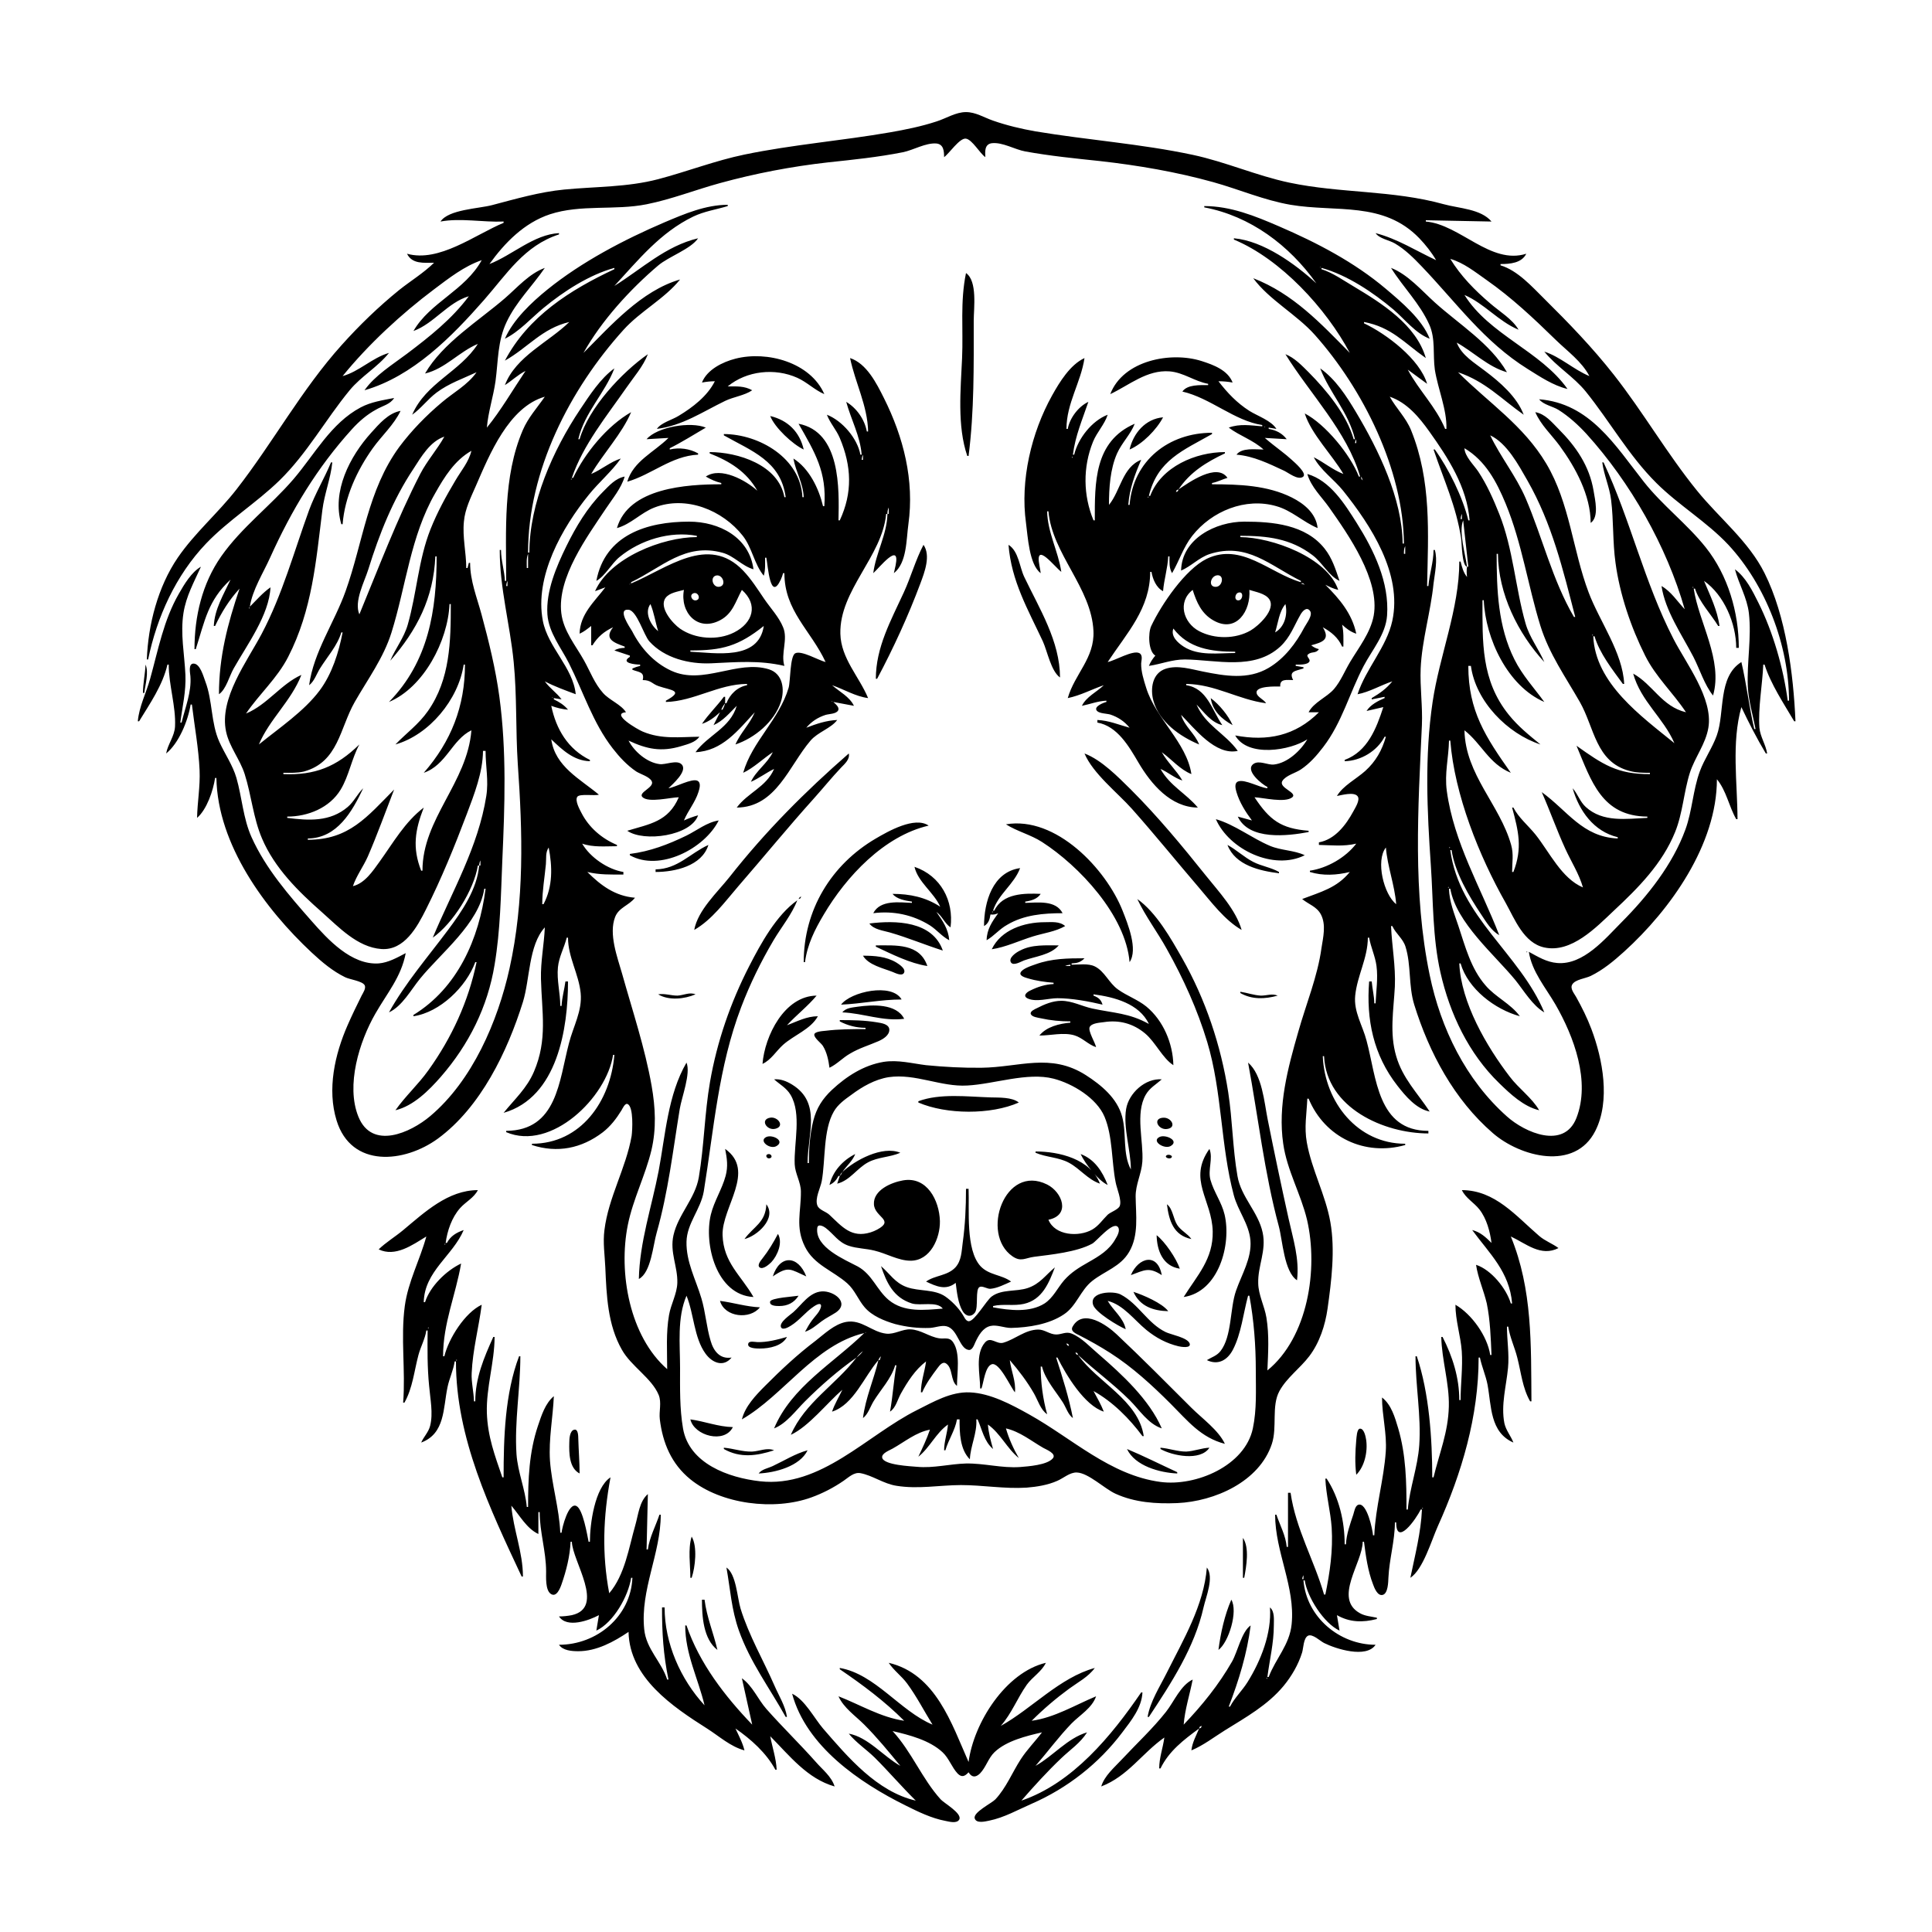<?xml version="1.0" encoding="UTF-8"?>
<svg xmlns="http://www.w3.org/2000/svg" xmlns:xlink="http://www.w3.org/1999/xlink" width="1500pt" height="1500pt" viewBox="0 0 1500 1500" version="1.1">
<g id="surface1">
<path style=" stroke:none;fill-rule:nonzero;fill:rgb(0%,0%,0%);fill-opacity:1;" d="M 342 172 C 357.641 169.098 375 172.684 391 172 L 391 173 C 368.809 182.227 340.906 204 316 197 C 320 205.168 329 204 337 204 C 328.762 212.07 318.914 218 310 225.094 C 293.848 238.195 279 252.551 265.168 268 C 234.184 302.445 211.973 343.57 183.574 380 C 169.266 398.359 151.188 413.746 138 433 C 122.605 455.566 115 485 114 512 L 115 512 C 121.816 479 136.52 446.598 160 422 C 177.469 403.77 199 390.52 217 373 C 238.449 352.062 252.559 326 271.465 303 C 280.445 292.09 293.238 285 302 274 C 289 277.738 279 288.402 266 292 C 286 267.348 311.598 243.707 337 224.629 C 348.367 216.086 360.414 206.625 374 202 C 361 225.602 333.938 234.617 321 257 C 336.969 251.152 347.637 234.816 364 230 C 350.941 247.617 333.395 261.5 316 274.625 C 304.891 283.008 291 291.531 283 303 C 320.492 292.199 350.82 261.379 375.715 233 C 393.48 212.746 407 190.746 434 182 L 434 181 C 414.488 182 397.719 198.125 380 205 C 391.922 188.418 407 173 427 166.359 C 451 158.516 477.387 163.523 502 158.602 C 521.473 154.707 539.906 147.387 559 142.152 C 586.562 134.598 614.594 129.238 643 126.051 C 662.375 124 681.844 122 701 118.195 C 709 116.602 718.672 110.762 726.984 111.402 C 732.742 112 732.961 117.5 733 122 C 736.996 119.184 745 107 749.914 107.633 C 754.812 108.336 760.699 119 765 122 C 764.797 117.637 764.336 112 770 111.188 C 778.379 110.227 787.824 116.09 796 117.574 C 815.191 121.066 834.637 123 854 125.051 C 883.594 128.371 913.297 133.445 942 141.426 C 962 147.008 981.355 155.441 1002 159 C 1037.598 165 1074 156.031 1101.961 185 C 1106.867 190.109 1111.492 196 1115 202 C 1099 194.496 1085 185.422 1068 181 C 1071 185.363 1078.41 186.34 1083 189.02 C 1091 193.727 1097.555 200.297 1103.961 207 C 1130.875 235.16 1152.195 265.336 1186 286.426 C 1195.559 292.387 1205.926 299.371 1217 302 C 1196.242 272.535 1156.297 260 1137 229 C 1152.422 235.652 1163.363 249.488 1179 256 C 1174.273 247.75 1164 241.691 1157 235.57 C 1144.988 225.301 1134.312 214.523 1126 201 C 1136.43 204 1145.266 211.168 1154 217.281 C 1173.723 231.086 1190.816 247.227 1208 264 C 1217 272.766 1228 280.559 1234 292 C 1221.848 287 1211.453 277 1199 273 C 1208.281 284.504 1221.73 292.344 1231.195 304 C 1250 327.352 1264.551 353.652 1286 375 C 1303.449 392.363 1325 405 1341.91 423 C 1371 454.355 1388.883 501.102 1389 544 L 1388 544 C 1384.578 518.613 1376.699 491 1365.246 468 C 1360.621 458.75 1355.496 448.258 1347 442 C 1350 453.488 1356.398 464 1357.828 476 C 1360 495 1356.203 514 1357 533 C 1357.523 544.023 1360.902 555.195 1363 566 L 1362 566 C 1358 548.82 1356 531 1352 514 C 1333.547 525.617 1339.312 553.145 1332.91 571 C 1329.426 580.715 1323.23 589.293 1319.695 599 C 1314.387 613.574 1313.859 629.426 1308.562 644 C 1298.699 671.152 1279.172 695.73 1259 716 C 1246.332 728.73 1229.324 749.422 1209 747.672 C 1200.715 747 1194 742.793 1187 739 C 1189.258 754.285 1200.219 767.008 1207.715 780 C 1222 804.801 1235 839.668 1223.93 868 C 1214.254 892.613 1184 879.367 1170 866.824 C 1138 838.379 1118.582 798.434 1110 757 C 1096.754 693.012 1101 627.672 1103.961 563 C 1104.602 548.332 1102.395 533.727 1103 519 C 1104 496.824 1110.801 475.109 1113 453 C 1114 445 1116.289 434.762 1114 427 L 1113 427 C 1112.992 436.645 1109.777 445.504 1109 455 L 1108 455 C 1108.848 414 1111.473 373.281 1095.547 334 C 1091.605 324.281 1084 317.055 1079 308 C 1092.359 312.559 1101.738 323.82 1109.711 335 C 1124.414 355.621 1138.949 378.062 1141 404 L 1140 404 C 1135.797 386.266 1124.66 363.758 1114 349 L 1113 349 C 1121 372.688 1130.582 393 1134.41 418 C 1135 422.113 1135 439.34 1139 440 C 1138.555 442.781 1138.703 445.199 1139 448 C 1136 444.215 1135.18 440.543 1134 436 L 1133 436 C 1133 472.664 1117.598 509 1112.273 545 C 1106 587.297 1108 629.578 1110.91 672 C 1112.809 699.695 1112.18 727.723 1118.348 755 C 1125.605 787.07 1140.277 818 1164 841 C 1172.641 849.414 1182.961 859.141 1195 862 C 1189.547 852.477 1179 845 1172.234 836 C 1154.199 812.516 1134.309 778.398 1133 748 L 1134 748 C 1139.711 767.824 1160.684 783.719 1180 789 C 1173 779.316 1161 774.137 1153.301 765 C 1142 752 1137.641 735 1132.332 719 C 1129.199 709.602 1125.207 700.016 1125 690 L 1126 690 C 1130.723 716.504 1160.27 741.109 1176.574 761 C 1183 769 1189.961 780.82 1199 786 C 1180 740.379 1133 712 1126 660 L 1127 660 C 1129.551 677.258 1140.441 695.723 1150 710 C 1153.801 715.676 1157.859 722.719 1164 726 C 1149.617 689 1128.68 654.051 1123.281 614 C 1121.449 600.391 1124.723 588.453 1125 575 L 1126 575 C 1129.316 617.016 1148.336 664.59 1169 701 C 1176 713.516 1183 732.156 1199 735.609 C 1220 740.191 1239.25 720 1253 707.023 C 1272 689.297 1290.59 670.582 1300.547 646 C 1306.527 631.238 1307.234 615.082 1312 600 C 1315.871 588 1324.246 577.707 1326.379 565 C 1330.207 542.238 1309 515.031 1299.258 496 C 1276.676 452.246 1265.863 403.605 1245 359 L 1244 359 C 1245.328 369 1249.609 378.082 1250.844 388 C 1252.871 404.281 1252 420.742 1254.281 437 C 1257.578 461.469 1266.246 487 1277.27 509 C 1285.641 525.738 1298.887 537.711 1309 553 C 1290.188 548.531 1283.184 531.301 1268 523 C 1274 544.578 1291.469 557.23 1300 577 C 1274.293 556.082 1238.598 530.672 1237 494 L 1238 494 C 1241.918 507.324 1252 520 1260 531 L 1261 531 C 1259.887 506.652 1241.875 482.402 1233.426 460 C 1221 427.137 1218.797 390.68 1200.547 360 C 1182.84 330.234 1155.797 312.781 1132 289 C 1153.402 296.242 1165.254 309.5 1183 322 C 1177.707 308.031 1164.559 296.703 1153 288 C 1144.949 281.742 1134.809 276 1131 266 C 1143.949 273.211 1155.551 285 1170 289 C 1157.211 266.766 1132.676 251.691 1114 234.828 C 1103.789 225.613 1093 213 1080 208 C 1089.512 223.211 1102.184 235.336 1109.688 252 C 1114.676 263.074 1112.359 275.242 1114 287 C 1116.375 302 1123.473 318.031 1123 333 L 1122 333 C 1114.805 315.719 1101.672 303.23 1093 287 L 1108 298 C 1102.355 278.816 1076.414 259.238 1059 251 L 1059 250 C 1080.488 254.051 1089.926 266 1107 278 C 1099.555 252.156 1072.609 235.355 1051 222.398 C 1043 217.684 1034.77 211.773 1026 209 L 1026 208 C 1046 213.5 1066.242 227.145 1082 240.438 C 1090.793 248 1099 258.773 1110 263 C 1104.203 248 1088 234.438 1076 224.273 C 1051.41 203.484 1022.41 188.41 993 175.719 C 974.395 167.691 955.551 160 935 160 L 935 161 C 970.695 167.727 1001 190.379 1022 220 C 1005.75 205.031 980.883 187.012 958 185 L 958 186 C 994.414 201.16 1029.641 239.512 1048 274 C 1025.355 251 1004 228.043 973 216 C 985.387 232.828 1006.699 244.141 1020.836 260 C 1058.227 302 1089.523 364.57 1090 422 L 1089 422 C 1088.711 387.078 1070.281 349.293 1052.801 320 C 1045.371 307.555 1037 294.477 1025 286 C 1032.414 305.281 1047 320 1052 341 L 1051 341 C 1045.469 321.789 1029.863 303 1016 289 C 1010.684 283.691 1005 277.754 998 275 C 1016.777 305.422 1045.902 335 1056 370 L 1055 370 C 1048.625 353.188 1028.961 329.27 1013 321 C 1018.168 337.219 1034.289 353.074 1043 368 C 1034.527 364.707 1027.996 359 1020 355 C 1025.18 365 1035.766 372.223 1042.801 381 C 1064.395 408 1088.879 445.539 1080.984 482 C 1076.562 502.43 1060.531 519 1054 539 C 1063 537.367 1072 532.004 1081 529 C 1076.301 534.754 1071.336 538.262 1065 542 L 1065 543 L 1075 541 L 1075 542 C 1069.977 544.086 1063.867 547.273 1061 552 L 1074 549 C 1068.586 565.633 1061.77 583.441 1044 590 L 1044 591 C 1056.488 590.734 1069.211 583.156 1075 572 L 1076 572 C 1073 582.504 1068.172 591.156 1059.961 598.574 C 1053.199 604.684 1042.57 610.102 1038 618 C 1041.758 617.305 1051.254 614.617 1054 618.164 C 1056.332 621.008 1052 627.469 1050.691 630 C 1045 640.512 1036.445 651.781 1024 654 L 1024 656 C 1033.941 656.203 1043 657.355 1053 655 C 1044.746 665.805 1030.508 674.004 1017 676 L 1017 677 C 1026.949 680.148 1037.973 679.473 1048 677 C 1037.852 689.453 1025.332 692.512 1011 698 C 1016 702.168 1022.281 703.789 1025.559 710 C 1029.707 718 1027.305 727.66 1026 736 C 1023 758.062 1014 779.645 1008 801 C 999.879 829.184 992 858.492 996.285 888 C 999.211 908.613 1010 927 1014.766 947 C 1023.664 985.32 1015.48 1038.363 984 1064 C 984.594 1050.203 985.496 1036.766 983.246 1023 C 981.781 1014.027 977 1005.406 976.879 996.285 C 976.477 982.738 983.344 971.18 980.332 957 C 976.895 940.832 963.504 929.449 960.754 913 C 957 891.477 956.922 869.566 953.574 848 C 947.93 811.598 936 776.023 917.852 744 C 908.973 728.441 897.82 708.527 883 698 C 889.398 711.527 898.859 724 906 737 C 918.797 759.816 929.742 784 937.281 809 C 949 848.051 947.539 889.102 957.926 928 C 961.172 940.164 969.691 950.137 970.824 963 C 972 976.695 964 989.594 959.691 1002 C 954.805 1015.738 956.586 1037.496 947.582 1049 C 944.684 1052.68 940.777 1053.676 937 1056 C 945.594 1060.137 952.871 1056.18 957.176 1048 C 963.684 1035.633 965.336 1019.438 969 1006 L 970 1006 C 973.531 1025.02 975 1044.695 975 1064 C 975 1079.012 975.832 1094.215 972.715 1109 C 966.586 1138.078 928.426 1154.211 901 1150.574 C 862 1145.414 832.371 1116.758 799 1098.141 C 785.246 1090.469 769 1081.727 753 1081.039 C 738.219 1080.41 724.773 1088.367 712 1094.754 C 672.922 1114.293 637.332 1155.367 590 1150.051 C 565.762 1147.328 534.996 1136.406 530.285 1109 C 527.617 1093.461 528 1077.711 528 1062 C 528 1043.773 525.613 1023.168 533 1006 C 538.797 1020.129 538.758 1038.555 547.789 1051 C 553 1058.184 561.715 1061.727 568 1054 C 559 1055.441 554 1049.008 551.723 1041 C 548.473 1030.23 547.801 1018.816 544.562 1008 C 540.168 993.316 532.648 979.754 533 964 C 533.348 949.715 544 939 546.41 925 C 554.289 876.453 557.754 828.453 575.426 782 C 582.258 764.035 590.816 746.539 600.602 730 C 606.516 720.008 614.902 709.812 619 699 C 602.742 710.484 590.684 732.598 581.742 750 C 567.211 778.281 556.699 808.621 551.25 840 C 546.988 864.527 546.719 889.484 542.566 914 C 539.762 930.543 526.574 942.738 522.887 959 C 519.879 972.27 526.227 983.289 525.871 996 C 525.633 1004.539 520.855 1012.609 519.434 1021 C 517 1034.816 518 1049.031 518 1063 C 488.852 1037.531 479.953 988.246 487.449 951 C 491.473 931.012 501 912.812 505.766 893 C 509.684 876.215 508.879 860 505.914 843 C 500.773 813.723 491 784.559 483 756 C 479.316 743.109 472.48 725.238 477.562 712 C 480.434 704.52 488.387 703 493 697 C 477.625 695.742 466.566 687.562 456 677 C 465.285 679.289 474.508 679 484 679 L 484 677 C 471.812 675 458.172 665.672 452 655 C 460.633 658 470 657 479 657 L 479 656 C 467.266 651.113 457.184 642.461 451.371 631 C 450 628.344 446.238 621.594 448.199 618.645 C 449.93 616.047 461.578 618.012 465 617 C 450.309 604.699 431 595.188 428 574 C 436.543 582.176 445.574 590.734 458 591 L 458 590 C 440.98 581.676 431.742 566.125 428 548 C 432.207 549.586 436.512 550.633 441 551 C 438 547.371 434.242 545.008 430 543 L 430 542 L 436 543 C 432.191 537.824 426.734 534.297 423 529 C 430.57 533 439 536 447 539 C 444.918 518.242 425.422 502.645 421.461 482 C 414.859 447.602 436.453 409.586 457.262 384 C 465 374.414 474.922 366.047 482 356 C 473.77 358.605 466.977 364.66 459 368 C 468.234 352.18 482.996 336.645 490 320 C 471.5 330.539 454 351.824 445 371 L 444 371 C 452.754 345.289 471 323.09 486.34 301 C 492 292.766 499.441 284.395 503 275 C 482.781 289.074 456.992 316.73 450 341 L 449 341 C 453.816 320.191 469.68 305.309 477 286 C 466.191 293.773 457.668 307.02 450.332 318 C 429.398 349.344 411 390.57 411 429 L 410 429 C 410 365.512 442.316 302.277 484.172 256 C 497.203 241.59 515.949 232 528 217 C 498 225.621 474 253 453 274 C 467 249 489.18 224.66 511 206.133 C 519.281 199.102 536.227 193.461 542 185 C 516.734 191 498.34 208.711 477 222 C 495.727 201.672 512.559 180.656 538 168.258 C 546.824 164 555.809 162.793 565 160 L 565 159 C 547.84 159.047 531.527 166 516 172.578 C 484.59 186.02 451.648 203.258 425 224.805 C 412.738 234.719 398.34 248.309 392 263 C 403.285 257.379 412.344 247.043 422 239.086 C 437.5 226.305 457.43 213.352 477 208 L 477 209 C 442.641 225.062 409.988 245.809 392 280 C 409.824 270 420.719 255 442 250 C 425.953 265.715 400.469 276.664 392 299 C 397.512 295.555 402 291 408 288 C 398.355 302.297 388.84 318.809 378 332 C 378.988 320 383 308.035 384.711 296 C 386.863 280.031 386.23 265 393.32 250 C 400.859 234.094 413.234 222.285 423 208 C 410.785 212.473 401.613 223.27 392 231.574 C 371.535 249.254 343.766 266.18 330 290 C 345.637 286.285 356.473 273.082 371 267 C 357.215 288.691 330.73 297.133 320 322 C 327 317.055 332 310 339 304.762 C 348.523 297.641 359.363 294 370 289 C 362.98 299 352 304.734 343 312.438 C 330.84 322.668 319.598 334.18 310 347 C 285.426 380.574 281.891 421 268.309 459 C 259.688 483.219 243.477 506.191 240 532 C 243.922 529.125 245.852 523.137 248.426 519 C 254 510.023 261.984 501.258 265 491 L 266 491 C 262.98 506.57 257.82 523.121 248.238 536 C 236.184 552.211 216.621 565.32 201 578 C 209.199 558.41 226 544.457 234 524 C 218.191 531.047 207.605 547.086 191 554 C 201.43 538.668 215.176 526.715 223.742 510 C 242.422 473.555 245.348 435.68 250.285 396 C 251.84 383.504 256.77 371.34 258 359 L 257 359 C 251.758 371.594 244.766 383.102 240 396 C 228.258 428.277 219.34 461.449 203.219 492 C 191.879 513.492 170 542.203 175.52 568 C 178 579.762 186.344 589.594 189.973 601 C 195.219 617.488 196.582 635 203.426 651 C 213.211 674 231.605 692.094 250 708.285 C 263 719.781 277.465 735.422 296 736.816 C 313.934 738.164 323.961 719.582 330.754 706 C 342.797 682 352.926 657.188 362.426 632 C 368.238 616.586 374.863 599.676 375 583 L 377 583 C 377 595 379.445 606.02 377.562 618 C 371.328 657.574 351.168 691.758 336 728 C 351.527 717.055 368 691 371 672 L 372 672 C 370.512 690.242 358.516 707.785 347.871 722 C 332.203 743 314.77 763.062 302 786 C 312.266 781.215 319 768.605 326 760 C 342.188 740 371.945 717.051 376 690 L 377 690 C 371.977 729 355.168 767.086 321 788 L 321 789 C 341.586 786 362 766.121 369 747 L 370 747 C 363.695 777.535 350.73 805.707 332.57 831 C 324.746 842 314.668 851.07 307 862 C 321 858.648 333 846.602 342.281 836 C 364 811.008 378.645 781.82 384 749 C 388.531 722.125 388.852 695.105 390 668 C 391.898 625.547 393.414 583.305 387.719 541 C 384.812 519.426 379.527 498 373.848 477 C 370.281 463.805 365 451 365 437 L 364 437 L 363 441 L 362 441 C 361.992 429 358.961 417.098 360.172 405 C 361 395.109 365.668 386 369.574 377 C 380 353 395 316.039 423 308 C 417 316.633 410 324.312 405.871 334 C 390.312 370.328 393 412.449 393 451 L 392 451 C 391.652 443 389 435.148 389 427 L 388 427 C 388 457.066 395.922 484.453 398.828 514 C 401.414 540.273 400.289 566.695 402 593 C 405.742 646.355 407.266 699.367 395.574 752 C 386.461 793.043 366.727 839 334 866.562 C 318.773 879.41 288.832 893.113 278.258 867 C 268.398 842.648 279 808.625 291.426 787 C 300.566 771.02 311.512 758.516 315 740 C 308.496 743.422 301.504 747.387 294 748 C 272.738 749.367 254.477 729.348 241.844 715 C 224.262 695.023 206.34 674.48 195.312 650 C 188.758 635.453 187.93 619.191 183.574 604 C 180.676 594 174.586 585.48 170.312 576 C 163.637 561.184 165.176 544.129 159.387 529 C 157.98 525.324 155.383 515.207 150.262 515.207 C 146 515.207 147.648 522.707 147.828 525 C 148.801 537.43 143.793 549.211 141 561 L 140 561 C 141.613 548.504 144.52 536.742 143.961 524 C 143.258 508 139.918 492.105 142.438 476 C 144.516 462.727 150.641 452 156 440 C 148.59 444.258 143 453.727 138.852 461 C 127 481.586 122.855 504.414 116.574 527 C 113.527 538 107.996 548.562 107 560 L 108 560 C 116.402 546.273 126.324 532 130 516 L 131 516 C 131 531.812 136.656 548.531 135.895 564 C 135.52 571.676 130.312 577.629 129 585 C 138.926 577 146 559.512 148 547 L 149 547 C 151 563.777 154.223 581.098 154.961 598 C 155.508 610.508 153.258 622.594 153 635 C 160.59 628.496 165.562 613.734 167 604 L 168 604 C 169 655.832 205.691 705.648 242 739.574 C 249.988 747 258.277 754 268 758.73 C 271.473 760.461 280.945 761.609 283 764.738 C 284.547 767.074 281.777 771 280.754 773 C 276.965 780.605 273.273 788.215 269.859 796 C 259.945 818.613 253.836 845.77 261.348 870 C 272.789 907 313.961 903 340 884 C 373.273 859.566 394 816.316 405.977 778 C 411.496 760.23 410.273 734 423 720 C 422.422 733.473 419.68 746.391 420 760 C 420.648 786 425.25 807.051 414.574 832 C 408.973 845.086 399.648 853.273 391 864 C 432.98 852 441 798.105 441 762 L 439 762 C 438.176 768.371 436.277 774.562 436 781 L 435 781 C 435 771.066 432.188 761 433.172 751 C 433.988 742.797 438 736 440 728 L 441 728 C 441 743.07 449.348 756.207 450.828 771 C 452.211 784.809 445 797.016 441.734 810 C 434 839.188 432.609 877.672 393 878 L 393 879 C 427.977 894 471 852 476 819 L 477 819 C 474 855 451 888 413 888 L 413 889 C 432.707 895.41 451.461 891.703 468 879.102 C 474 874.461 478.559 868.477 482.551 862.004 C 483.312 860.766 485.25 856.148 487.363 857.207 C 492 859.598 491 877.66 490.387 882 C 485.984 907.086 472.402 929.629 469.285 955 C 468 964.672 469.539 974.371 469.961 984 C 470.918 1005.801 471.754 1028.562 482.871 1048 C 490 1060.734 506 1070 511.387 1083 C 513.855 1089.098 511.504 1095.633 512.285 1102 C 514.547 1120.41 521.301 1136.586 536 1148.531 C 560 1168.043 601.203 1173.023 630 1162.562 C 638.812 1159.363 647.25 1155 655 1149.656 C 658.734 1147.125 663 1142.824 668 1143.742 C 677.496 1145.523 685.953 1152 696 1153.562 C 712.965 1156.293 729 1153.082 746 1153 C 763 1153 779.98 1156.078 797 1155 C 804.98 1154.363 813.629 1153 821 1149.66 C 825.723 1147.625 830.629 1143.07 836 1143.238 C 845 1143.523 857.441 1155.777 866 1159.691 C 881 1166.566 897.711 1167.676 914 1167 C 943 1165.688 977.773 1150.453 987.48 1121 C 991.773 1108 986.996 1091.582 993.352 1080 C 999 1069.656 1009.355 1062.344 1016.477 1053 C 1024.473 1042.512 1028.875 1029 1030.715 1016 C 1033.77 994.461 1036.691 970.508 1032.914 949 C 1029.168 927.66 1018.414 908.309 1014.613 887 C 1012.484 875.051 1014.492 865 1015 853 L 1016 853 C 1028.621 883.312 1059.789 897.77 1091 889 L 1091 888 C 1054 888 1028.535 855.762 1027 820 L 1028 820 C 1029.848 860.391 1074.762 880 1109 880 L 1109 878 C 1069.453 878 1068.738 836.535 1061 808 C 1057.969 796.219 1050.906 785.633 1052.172 773 C 1053.715 757.547 1061.957 743.77 1062 728 L 1063 728 C 1064.285 735.461 1067.723 742.41 1068.711 750 C 1069.969 759.656 1068.414 769.387 1068 779 L 1067 779 C 1066.953 773.211 1065.457 767.738 1065 762 L 1063 762 C 1060.66 791.617 1066.301 819.113 1085 843 C 1091.23 851 1099.633 861 1110 863 C 1100.375 848.445 1089 837.211 1084 820 C 1078.703 802.043 1082 784.203 1082.961 766 C 1083.66 750.016 1080.68 734.824 1080 719 L 1081 719 C 1083.738 725 1089.223 728.617 1091.227 735 C 1095.738 749.391 1093.438 765.176 1098 780 C 1109.605 817.406 1129 853.734 1159 879.711 C 1180.18 898.133 1222.695 909.555 1238.621 878 C 1250.445 854.582 1244.391 822.371 1235.574 799 C 1232.273 790.25 1228.227 782.16 1223.691 774 C 1222.207 771.328 1218.738 767.441 1220.738 764.277 C 1223 760.453 1231 759.672 1235 757.73 C 1244.691 753 1253 746.059 1261 738.828 C 1297 706.191 1333 655.625 1333 605 C 1340.449 614.062 1342.281 626 1348 636 L 1349 636 C 1348.922 607.668 1344.184 576.816 1352 549 C 1357.797 561.234 1364 573.332 1371 585 L 1372 585 C 1370.957 578.047 1366.633 572.07 1366 565 C 1364.91 549.406 1368.324 531.762 1369 516 L 1370 516 C 1374.742 531 1385 546.422 1393 560 L 1394 560 C 1392.418 523.176 1386.637 478.211 1370 445 C 1357.613 420.164 1334.875 402.277 1317.609 381 C 1294.309 352.281 1275.828 320.051 1253 291 C 1236.293 269.738 1218.176 251 1199 232 C 1189.438 222.547 1178.293 210 1165 206 L 1165 205 C 1172.367 205 1181.406 204.293 1185 197 C 1157.277 205.789 1133.645 174.324 1107 172 L 1107 171 L 1158 172 C 1149.812 162.188 1132.625 161.805 1121 158.574 C 1081.219 147.52 1040.812 150.207 1001 141.789 C 975.543 136.406 951.469 125.637 926 120.211 C 885.703 111.629 844.574 108.77 804 102 C 792.84 100.035 781.695 97.391 771 93.656 C 764 91.238 757.52 87.027 750 87.027 C 741.965 87.027 734.492 92 727 94.328 C 715.328 98.172 703 100.648 691 102.75 C 653.422 109.277 615.391 112.258 578 120.004 C 555.285 124.707 533.422 133.227 511 139.117 C 486.977 145.426 462.484 144.789 438 147.172 C 419 149.016 400.387 154.426 382 159.266 C 371.703 162 348.207 162.609 342 172 M 392 171 L 391 172 L 392 171 M 478 207 L 477 208 L 478 207 M 1025 207.332 C 1025.773 207.332 1025 207.832 1024.668 207.668 L 1025 207.332 M 750 212 C 745.371 234.441 747.949 255.387 746.961 278 C 745.902 302.156 743 330.656 751 354 L 752 354 C 756.449 319 756 284.312 756 249 C 756 239.395 759 218.223 750 212 M 1023 220 L 1022 221 L 1023 220 M 477 222 L 476 223 L 477 222 M 1137 228 L 1136 229 L 1137 228 M 365 229 L 364 230 L 365 229 M 1131 265 L 1130 266 L 1131 265 M 453 274 L 452 275 L 453 274 M 1049 274 L 1048 275 L 1049 274 M 545 297 C 548.363 296.375 551.578 296.027 555 296 C 549.266 307.508 537.801 316.273 527 322.797 C 521.895 326 513.352 328.09 510 333 C 529.926 330.469 545.32 319.812 563 311.258 C 569.531 308.098 578.191 307.035 584 303 C 577.863 299.562 571.844 300 565 300 C 579.723 287.812 601.582 285.516 619 293.312 C 626.578 296.703 632.492 302.82 640 306 C 629.211 281.312 595.488 272.184 571 278.477 C 561 281.039 548.914 287 545 297 M 862 306 C 876.754 299.023 890.461 287 908 288.324 C 919 289.203 927.492 296.129 938 298 L 938 299 C 931.852 299.004 921.828 298.414 918 304 C 939.82 309.004 958.406 326.762 980 330 L 980 331 C 971.176 330.305 962.535 328.805 954 332 C 962.516 338.445 972.879 341.586 981 349 C 974.691 349 964.258 347.383 960 353 C 973.195 354.051 985.219 360 997 365.484 C 1000.43 367.121 1007.332 372.715 1011.379 370.383 C 1015.773 368 1004.711 358.68 1003 357.09 C 1000.457 354.723 997.734 352.562 995 350.426 C 990.617 347.004 986.195 343.652 982 340 L 999 341 C 995.379 336.312 990.832 334 985 333 L 985 332 L 991 333 C 987 326.5 976.367 323 970 319 C 960.258 312.742 953 305.07 946 296 C 949.762 296.012 953.301 296.312 957 297 C 953.262 287.383 942.191 283.289 933 280.344 C 909 272.676 872 279.781 862 306 M 660 278 C 663.988 297.266 673.586 315 674 335 L 673 335 C 671.344 325.703 665 316.715 657 312 C 660.766 325.77 667.848 338.527 669 353 L 668 353 C 665.754 340.391 653.852 326.559 642 322 C 644.445 328.453 649.281 333.621 651.984 340 C 661.262 362 661.98 382.613 652 404 L 651 404 C 651.508 379.477 652.812 335.348 620 329 C 632.711 351.309 642 366.355 640 393 L 639 393 C 635.734 379.223 628.262 363.691 616 356 C 617.84 366.352 623.531 375.129 624 386 L 623 386 C 621.621 355.805 589.496 337.074 562 337 L 562 338 C 583.289 350.102 606.191 357.734 610 386 L 609 386 C 604.445 360.762 572.68 351 551 351 L 551 352 C 566.473 358.125 579.477 366.039 588 381 C 579.305 373.07 559.648 362.043 548 370 C 551.852 372.238 555.656 374 560 375 L 560 376 C 533.281 376 488 378.672 479 410 C 489.852 407 497.594 398.105 508 394.07 C 532.707 384.484 561 396 576.711 416 C 583.98 425.309 585.582 438.047 593 447 C 594.348 442.441 594 437.73 594 433 L 595 433 C 596.266 439.82 598 467.504 606.199 450.023 C 606.977 448.363 607.496 446.754 608 445 L 609 445 C 609 474.273 629.441 489.27 641 514 C 635.703 512.773 622.23 504.73 617.434 507.215 C 613.266 509.367 613.734 529.102 612.277 534 C 604.914 558.816 583.898 575.703 577 600 C 585 596.273 592.496 589 600 584 C 595.832 592.758 587 598.312 583 607 C 589.344 604.266 594.781 600 601 597 C 594.922 611.09 580.551 615.395 572 627 C 602.668 626.742 612.551 594.539 629.301 575 C 635 568.348 645.238 565.496 650 559 C 641.512 559.363 633.855 562 626 565 C 630 560.242 634.895 557 641 555.043 C 643.613 554.262 649.363 554.344 650.742 551.523 C 651.973 549.016 648.469 546.449 647 545 L 663 548 C 659.66 541 651.789 537.012 646 532 C 655.387 535.195 664 540.656 674 542 C 666.984 525.152 652.895 511.184 652.453 492 C 651.684 458.254 685 432 688 399 L 689 399 C 688.672 415 680 429.344 678 445 C 682 441.621 699.227 419.633 695.336 439 L 694 445 C 704.199 437 703.582 419 705.27 407 C 710 373 701.543 339.512 686.246 309 C 680.535 297.609 672.891 282.273 660 278 M 808 445 C 807.738 443 807.387 441 807 439 C 803.262 419.527 818.855 440.211 824 444 C 821.637 428 813.344 413.586 813 397 L 814 397 C 816.879 430 847.48 456.461 848.961 490 C 849.887 511 834.43 523.148 829 542 C 838.832 540 847.562 535.211 857 532 C 851.477 537.27 843.34 541 840 548 C 846.383 546.68 852.445 544.285 859 544 L 859 545 C 856.969 545.484 848.543 548.609 851.754 552 C 853.672 554 859.371 554 862 554.75 C 868 556.738 873 560.027 877 565 C 868.547 562.691 860.906 559.383 852 559 L 852 561 C 867.539 563.77 876.531 579.535 883.859 592 C 893.734 608.789 908.922 626.824 930 627 C 920.867 616 908.359 610.203 901 597 C 906.934 599.559 911.836 604.035 918 606 C 913.445 598.121 906.465 592.012 902 584 C 909.492 589.387 916.383 597.66 925 601 C 921.324 576.492 897.199 557.781 889.887 534 C 888 528 885.867 521.367 886 515 C 886.195 512.527 887.41 508.664 884.668 507.133 C 879.797 504.406 865.504 513 860 514 C 874.953 491.406 892.996 472.508 893 444 L 894 444 C 895 449.727 897.68 456.234 903 459 C 903.723 450 906.609 441.113 907 432 L 908 432 C 908 436.527 907.613 441.016 910 445 C 915.559 435.438 918.738 424.812 925.668 416 C 940.758 396.82 967 386.023 991 393 C 1002.852 396.324 1011.781 405.305 1023 410 C 1021.844 398.699 1012.594 391.082 1003 386.27 C 984 376.754 961.773 376 941 376 L 941 375 C 945.219 374.246 948.898 372.18 953 371 C 944.754 359 922.902 374.672 915 380 C 923.891 366.562 936.773 358.738 951 352 L 951 351 C 928.363 351.004 901.605 362.309 893 385 L 892 385 C 898.582 357.223 918.867 349.594 941 337 L 941 336 C 907.613 336 879.824 357.422 877 392 L 876 392 C 877 379.227 881 368.684 886 357 C 871.434 362.645 870 381.016 861 392 C 861 379 861.926 364.047 867.312 352 C 870.988 343.781 877.82 337.223 881 329 C 849.387 342.645 850 375 850 404 L 849 404 C 840.941 384.609 840.641 362.699 848.605 343 C 851.621 335.539 857.582 329.578 860 322 C 847.789 326.629 837 340.41 834 353 L 833 353 C 834.914 338.168 840.262 326 845 312 C 837.281 315.602 830.516 324.602 829 333 L 828 333 C 828 313 839.203 297 842 278 C 830.848 283.203 822.68 296.574 816.863 307 C 800.691 336 792 373 796.574 406 C 797.977 416.281 799 438.336 808 445 M 409 287 L 408 288 L 409 287 M 1132 288 L 1131 289 L 1132 288 M 266 292 L 265 293 L 266 292 M 1235 292 L 1234 293 L 1235 292 M 556 295 L 555 296 L 556 295 M 151 504 L 152 504 C 158.965 482.223 161.395 466.215 179 450 C 173.605 461.555 166.574 473 166 486 L 167 486 C 172 475.355 177.988 465.703 186 457 C 176.703 484.316 170 510 170 539 C 175.57 535.199 178 525 181.426 519 C 191.703 500.766 209 477.523 210 456 C 204 460.191 199 466 194 471 C 195.969 458 204.285 445 209.695 433 C 226.277 396.219 246.195 363.012 273.426 333.039 C 278.715 327.219 285 321.777 292 318 C 296.793 315.137 303 314 306 309 C 297.199 310.707 288 312.062 280 316.324 C 256.902 328.613 244.301 352.809 227.867 372 C 210 392.812 187.512 409.445 171.723 432 C 156.926 453.141 151 478.547 151 504 M 1195 310 C 1198.195 314.258 1205.449 315.41 1210 318.23 C 1218 323.27 1225.43 330 1231.828 337 C 1265.824 374.57 1294 424.023 1308 473 C 1302 466.652 1297.613 459.402 1290 455 C 1292.855 474.324 1305.93 493 1314.742 510 C 1319.629 519.469 1323.348 531.766 1330 540 C 1337.902 512.504 1318.855 483.113 1315 457 L 1316 457 C 1319.309 467.379 1328.297 476.715 1334 486 L 1335 486 C 1333.324 473.57 1327.754 462.438 1323 451 C 1338.68 462.055 1347.949 484.148 1348 503 L 1350 503 C 1350 475.469 1341.629 446.746 1324.336 425 C 1309.789 406.711 1290.723 392.438 1276.211 374 C 1253.887 345.633 1234.344 313.105 1195 310 M 265 407 L 266 407 C 267.672 385.797 277.168 365.184 289.426 348 C 296.344 338.309 305.863 329.805 311 319 C 301.488 320.719 294.379 329.129 288.172 336 C 271.559 354.391 257.469 381.578 265 407 M 1192 320 C 1196.301 330 1204.492 337.371 1210.844 346 C 1223.277 363 1234.941 384.543 1235 406 C 1241.719 401.273 1238.371 388 1237.246 381 C 1234 361.703 1223.598 346.605 1210 333 C 1204.645 327.645 1199.773 321.406 1192 320 M 598 323 C 601.469 332 615.438 345.008 624 349 C 620.832 335.309 611.738 326.262 598 323 M 877 349 C 886.98 344.773 898 333.574 903 324 C 889.328 325.199 879.961 336.207 877 349 M 502 341 L 519 340 C 507.762 351.148 491.688 358 487 374 C 506 368.488 521.25 354 542 353 L 542 352 C 535.422 348.316 527.336 347.254 520 349 L 520 348 C 529.438 343.305 538.855 337.336 548 332 C 536.336 327.105 510.305 331.316 502 341 M 982 331.332 L 982.332 331.668 C 981.84 331.832 981.227 331.332 982 331.332 M 828 333 L 827 334 L 828 333 M 1223 479 L 1222 479 C 1205.262 450.324 1197.562 417.352 1184.574 387 C 1177 369.473 1165 354.824 1157 338 C 1169.969 344.047 1179 361.031 1185.852 373 C 1205 406.566 1213.438 442.035 1223 479 M 345 339 C 339.395 349.066 331.57 357.734 326.258 368 C 308.215 403 294 440.77 279 477 C 274.719 466.801 282.934 451.785 285.977 442 C 294.488 414.602 305 388.066 321 364 C 327 354.734 333.906 342.68 345 339 M 520 339 L 519 340 L 520 339 M 1053 341 L 1053 344 L 1052 344 C 1052.25 342.547 1052.316 342.25 1053 341 M 1137 348 C 1153.371 357.703 1161.93 374 1168.988 391 C 1181.652 421.688 1186.223 454.457 1196 486 C 1202.762 507.676 1215.43 525.508 1226.574 545 C 1237.98 565 1238.781 591.43 1265 598.512 C 1270.301 600 1275.555 600 1281 600 L 1281 601 C 1255.629 601.211 1244.305 593.41 1224 579 C 1235.535 606.574 1243.648 633.707 1279 634 L 1279 635 C 1262.684 635.699 1244.52 638.684 1231.176 626.531 C 1226.598 622.367 1225 616.434 1221 612 C 1225.957 629.461 1237.438 645.59 1256 650 L 1256 651 C 1228.543 649.816 1216.977 629.367 1197 615 C 1203.43 629.508 1208.664 644.527 1215.309 659 C 1219.871 669 1225.98 678.434 1229 689 C 1212.406 682 1203 661.574 1192.195 648 C 1186.664 641.117 1179 634.816 1175 627 L 1174 627 C 1179 645.48 1182.168 658.414 1175 677 L 1174 677 C 1174 669.605 1175.312 663.328 1173.254 656 C 1164.469 624.691 1137.715 601.602 1137 567 C 1150.371 577.469 1155.941 593 1173 600 C 1153.398 572.148 1140 552.09 1140 517 L 1142 517 C 1145.734 544.582 1170.395 569.652 1196 578 C 1187 570.629 1178.789 564.07 1171.461 555 C 1149.766 528.152 1151 498.273 1151 466 L 1152 466 C 1153.285 495.809 1170.539 532.719 1199 545 C 1191 534 1182 524.395 1175.809 512 C 1163 486.48 1162 458 1162 430 L 1163 430 C 1163.258 461 1178.508 491.75 1199 514 C 1194.52 503.598 1187.59 495.074 1184.426 484 C 1176.434 456 1174.848 426.199 1164 399 C 1159.438 387.562 1154.477 376.297 1147.645 366 C 1144.258 361 1137.207 354.289 1137 348 M 366 350 C 363.938 358.684 358 365.465 353.605 373 C 346.328 385.203 339.441 397.777 334.203 411 C 324.82 434.688 323.559 460.633 316.574 485 C 313.633 495.25 307 503.383 303 513 C 323.766 489.23 336.617 464.211 338 432 L 339 432 C 339 474 332.656 513.695 302 545 C 329 533.676 347.77 497.582 349 469 L 350 469 C 350 498 349.531 527.352 332.277 552 C 324.988 562.414 315.559 569.098 307 578 C 333.195 570.562 355.926 543.207 360 516 L 361 516 C 361 548.34 350.277 575.629 329 600 C 346.516 594 350.852 574.383 366 567 C 362.777 607.805 327.973 635.57 328 676 L 327 676 C 320 658.176 322.219 644.48 329 627 C 314.328 638.18 305.305 654.281 294.707 669 C 289.473 676.27 283.18 685.816 274 688 C 276.801 679.785 282 673 285.57 665 C 292.93 648 299.285 630.312 306 613 C 284.91 634.266 271 652 239 652 L 239 651 C 261.715 650.809 273.426 630.117 282 612 C 277.461 616.398 274.867 622.363 269.961 626.531 C 256.172 638.25 239.633 637.105 223 635 L 223 634 C 239 634 255.906 627.273 264.52 613 C 270.898 602.434 273 589.121 279 578 C 261.223 595.41 244.379 602.047 220 601 L 220 600 C 225.391 600 230.746 600.262 236 599 C 262.773 591.598 263.754 565.422 275.426 545 C 285.582 527.238 297.832 510.75 303.977 491 C 315.211 455 318.73 416.309 337.852 383 C 345 370.312 352.969 357.426 366 350 M 670 353 L 670 357 L 669 357 C 669.176 355.316 669.316 354.508 670 353 M 832.668 354.668 C 832.723 354.723 832.777 355.777 832.332 355.332 C 832.277 355.277 832.223 354.223 832.668 354.668 M 1015 368 C 1017.938 378.184 1026 385.539 1031.965 394 C 1046.934 415.281 1071.535 450.273 1066.535 478 C 1064 491.379 1054.996 502.605 1048.199 514 C 1044 521.027 1041 528.754 1035.699 535 C 1029.977 541.531 1019.934 545.254 1016 553 L 1024 553 C 1005.645 571.352 984 575.738 959 571 C 968.836 588.328 1001.91 582.633 1015 574 C 1009.961 582.723 999.582 592.469 989 593.582 C 984.254 594.082 977.645 590.117 973.32 593.027 C 966 598 980 609.133 984 611 L 984 612 C 978 611.512 966.559 604.785 961.316 606.707 C 958 608 959.344 612.602 960 615 C 962.371 623 967 630.328 972 637 L 961 634 C 969.715 652.633 999.645 649.082 1016 646 L 1016 645 C 994.551 643.309 985.762 636.773 974 619 C 980.832 619.293 997.656 623.57 1003.34 619 C 1007.605 615.324 992.352 611.672 995.637 606.324 C 998.348 602 1005.855 600.188 1010 597.402 C 1016.91 592.758 1022.332 586.566 1027.348 580 C 1041.949 561 1047.734 538 1058.781 517 C 1065.312 504.598 1075.844 492.535 1076.91 478 C 1078.801 452.227 1066.719 427.23 1053.32 406 C 1044 391.262 1032.758 373.125 1015 368 M 527 619 C 518.855 638 504.375 639.719 487 645 C 499.859 654 536.535 649.027 542 633 C 538.223 634.031 534.574 635.406 531 637 C 534.172 629.379 539.715 623 542.25 615 C 543 612.543 544.578 607.832 541.551 606.215 C 537.246 604 524.211 611.297 519 612 C 522 609 534 598.773 529.352 593.602 C 525.637 589.512 516.73 594 512 593.242 C 502.25 592 492.41 583.504 488 575 C 502.27 581.66 513.438 584 529 579.277 C 533.809 577.828 540 576.332 543 572 C 527.648 572.129 513.719 574.215 499 568 C 495 566.355 473.73 554 486 553 C 482.398 547.039 473 543.539 468.176 538 C 461.582 530.613 458.289 521.508 453.562 513 C 446.984 501.172 437.449 490 435.793 476 C 432.488 448.383 456 416.516 470.332 395 C 475.543 387.172 482.32 379.113 485 370 C 477.785 371.395 472.988 377 468 382 C 455.996 394.145 447.246 408.762 439.758 424 C 431.922 440 423.816 459 425 477 C 426 491.16 435.59 502.758 441.754 515 C 452.906 537.164 460.266 561.156 475.664 581 C 480.934 587.789 486.785 594.125 494 599 C 497.273 601.062 504.25 603 506 606.527 C 508.461 611.32 495.199 615.195 498.754 618.824 C 503.395 623.574 520.918 619.016 527 619 M 1057 370 L 1058 373 C 1056.711 371.559 1056.598 371.766 1057 370 M 443.668 371.668 C 443.723 371.723 443.777 372.777 443.332 372.332 C 443.277 372.277 443.223 371.223 443.668 371.668 M 915 380 C 914.453 381.637 914.637 381.453 913 382 C 913.547 380.363 913.363 380.547 915 380 M 891.668 385.668 C 891.723 385.723 891.777 386.777 891.332 386.332 C 891.277 386.277 891.223 385.223 891.668 385.668 M 690 394 L 690 399 L 689 399 C 689 397.035 689.223 395.77 690 394 M 1135 399 L 1135 403 L 1134 403 C 1134.176 401.316 1134.316 400.508 1135 399 M 1136 404 L 1140 440 L 1139 440 C 1137.805 430.535 1132.363 412.746 1136 404 M 463 451 C 470 447.109 474.555 437.75 481 432.465 C 497.246 419.145 520.184 412.137 541 416 L 541 417 C 514.434 417 473.504 433 462 459 L 470 456 C 461.426 467.262 450.324 476.832 450 492 C 453.398 490.488 456 488.328 459 486 L 459 501 L 460 501 C 464 494.508 469 490.258 476 487 C 468.613 496.266 476.867 499 485 502 L 485 503 C 481.977 503.137 479.602 503.438 477 505 L 489 509 L 489 510 C 481.336 514.777 493.199 516 497 516 L 497 517 C 494.855 517.504 493 518.117 491 519 L 491 520 C 496 522 500.598 521.477 499 528 C 505.578 528.004 506.215 531 511.312 532.699 C 520.809 536.016 531.688 536 517 544 L 517 545 C 538.547 544.555 557.875 531.062 580 531 L 580 532 C 572.527 533.352 566.707 539.016 564 546 L 563 546 L 563 541 L 562 541 C 556.633 548.242 550 554.57 545 562 C 550.457 560.262 554.809 556.828 559 553 L 554 563 C 561.305 559.785 566.445 553.555 572 548 C 566.895 565.355 549.59 570.676 540 584 C 560.684 583.109 573 567.098 586 553 C 582.191 562.148 574.785 569.051 571 578 C 585.934 573 601.215 560.363 606.25 545 C 609.352 535.539 608 523.125 597 519.652 C 572.223 512 546 532.32 521 520.676 C 507.516 514.41 497.41 503.082 490.758 490 C 489 487 478.867 472.598 487.965 473.395 C 494.512 474 499.789 493.113 504.184 498 C 515.93 511.004 535 515.703 552 515 C 572 514.086 589.234 512.469 609 517 C 606 507.277 612 496.465 608 487 C 604.758 479 598.254 472.211 593.344 465 C 588.223 457.48 583.27 449.598 576.961 443 C 549.855 414.652 518 441.273 490 453 L 490 452 C 513.859 440.648 531.836 421.152 561 429.16 C 570 431.633 576 439.406 585 442 C 581.781 417.074 558.301 405.008 535 405 C 502.34 405 469.734 415.266 463 451 M 917 443 C 924.867 439.605 930.801 433 939 430.219 C 968.234 420.719 986 439.117 1010 451 L 1010 452 C 985.812 445.031 963.918 421 937 433.785 C 920.207 442 901.691 469.34 893.824 486 C 891.254 491.445 891.5 505.785 897 509 C 894.824 511.578 893.211 514 892 517 C 901.816 515.551 909.809 512 920 512.004 C 944.656 512.297 973.59 520.738 994 502 C 1001.895 494.621 1004.582 486 1009.797 477.02 C 1011.188 474.633 1014.387 470.797 1017 474.168 C 1019.688 477.449 1014.258 484.113 1012.746 487 C 1006.234 499.414 997.246 511.277 985 518.523 C 969 528 951 524.801 934 521.398 C 924.77 519.555 914.301 516.188 905 519.227 C 894.598 522.621 892.949 534.707 895.488 544 C 899.988 560.453 916 571.773 931 578 C 927.699 569.465 919.637 564 917 555 C 927.469 565.559 943.605 586.758 961 583 C 951.477 569.594 935.703 563.012 929 547 C 934.91 553.035 940.379 561 949 563 C 940.828 551.035 937.184 534.426 921 532 L 921 531 C 943.219 531.184 961.625 543.238 983 546 C 981.383 543.152 976 541.168 975.633 538.027 C 974.672 532.371 990.797 533 994 533 C 993.434 526.73 999.305 528 1004 528 C 1000.422 521 1005.711 521.012 1012 519 L 1012 518 L 1006 517 L 1006 516 C 1008.559 516 1015.324 516.363 1016.656 513.516 C 1017.574 511.551 1013.586 509.582 1015.637 508 C 1018.531 505.582 1021.668 507.598 1024 504 C 1021.469 503.352 1020 502.574 1018 501 C 1026.91 498.617 1032.98 496.527 1027 487 C 1033.566 490.66 1038.926 495.008 1042 502 L 1043 502 C 1043 496.281 1043.332 490.594 1042 485 C 1045.406 488.105 1048.582 490.59 1053 492 C 1049.734 476.367 1040 465.008 1029 454 C 1032.297 455.684 1035.391 457.137 1039 458 C 1030.465 432.688 987.43 417.203 963 417 L 963 416 C 983.703 416 1001.938 418 1019 431 C 1026.562 436.652 1031.504 447 1040 451 C 1037 442.129 1034.359 433.434 1028.48 426 C 1013.602 407.176 988 405 966 405 C 943.961 405.008 917.516 418.215 917 443 M 717 423 C 710.84 434.688 707.227 448 701.691 460 C 691.773 481.602 680 502.543 680 527 L 681 527 C 693.52 503.516 705.25 478 714.574 453 C 717.781 444.422 722.82 431.375 717 423 M 783 423 C 785.223 451.152 798 473 809.691 498 C 813.289 506 815.98 521 823 526 C 822.922 497.82 807 472.582 795.258 448 C 791.488 440.18 790.949 428 783 423 M 1091 424 L 1091 430 L 1090 430 C 1090 427.746 1090 426.051 1091 424 M 340 427 L 339 428 L 340 427 M 410 430 L 410 441 L 409 441 C 409 437.301 408.559 433.434 410 430 M 610 444 L 609 445 L 610 444 M 556 446.832 C 561 445.719 564.266 454.285 558.855 455.508 C 553.457 456.727 550.867 448.023 556 446.832 M 944.961 446.66 C 950.754 446.059 949.301 455.461 944 455.625 C 937.734 455.816 939.898 447.191 944.961 446.66 M 1323 450 L 1322 451 L 1323 450 M 394 451 L 394 455 L 393 455 C 393.176 453.316 393.316 452.508 394 451 M 1013 454 L 1010 453 C 1011.766 452.598 1011.559 452.711 1013 454 M 489 453.332 C 489.773 453.332 489 453.832 488.668 453.668 L 489 453.332 M 1029 453 L 1028 454 L 1029 453 M 471 455 L 470 456 L 471 455 M 1314.668 455.668 C 1314.723 455.723 1314.777 456.777 1314.332 456.332 C 1314.277 456.277 1314.223 455.223 1314.668 455.668 M 187 456 L 186 457 L 187 456 M 1108 457 L 1107 458 L 1108 457 M 531 458 C 527.805 475.211 541.328 490.816 559 481.598 C 568.938 476.41 571 467.117 576 458 C 588.875 469.438 584.672 483.562 570 491.004 C 557.219 497.484 539.723 496.223 528 488.094 C 522.375 484.195 511.316 471.664 516.746 464.227 C 519.73 460.137 526.441 459.293 531 458 M 926 458 C 929 467.523 932.801 476.387 942 481.633 C 960 492 971.258 474 970 458 C 974.805 459.562 982.32 460.73 985.383 465.133 C 990.988 473.199 976.984 486.008 971 489.473 C 959.227 496.281 942.977 496.305 931 490.016 C 918.719 483.566 914 467.23 926 458 M 961.961 460 C 965.605 459.328 965 465.57 961.914 466.078 C 957.883 466.719 958.535 460.477 961.961 460 M 538.305 460.66 C 541.945 459.195 544.441 465 540.699 466.027 C 537.477 467 534.82 462.062 538.305 460.66 M 505 469 C 507.824 475.648 508.793 483.098 511 490 C 505.332 485.613 500 475.578 505 469 M 998 469 C 999.887 477.02 997.473 486.672 990 491 C 992.316 483.754 993 475 998 469 M 193.668 471.668 C 193.723 471.723 193.777 472.777 193.332 472.332 C 193.277 472.277 193.223 471.223 193.668 471.668 M 460 485 L 459 486 L 460 485 M 593 486 C 588.922 513.203 555.219 506.824 536 506 L 536 505 C 560.707 505.066 573.406 501.613 593 486 M 1027 486 L 1026 487 L 1027 486 M 911 488 C 922.875 503.574 940.602 506 959 506 L 959 507 C 945.977 507 930.652 509.508 919 502.031 C 914.402 499.078 908.75 494 911 488 M 1236.668 492.668 C 1236.723 492.723 1236.777 493.777 1236.332 493.332 C 1236.277 493.277 1236.223 492.223 1236.668 492.668 M 964 505 L 963 506 L 964 505 M 113 516 C 112.684 523.363 111 530.617 111 538 L 112 538 C 112.832 531.406 115.629 522.27 113 516 M 429 541.332 L 429.332 541.668 C 428.84 541.832 428.227 541.332 429 541.332 M 940 542 C 941.504 552.016 948.48 558.25 957 563 C 953.621 555.422 946.672 547 940 542 M 860 543 L 859 544 L 860 543 M 646 544.332 C 646.773 544.332 646 544.832 645.668 544.668 L 646 544.332 M 563 546 C 562.453 548 561.891 549.254 561 551 L 560 551 C 560.859 549.039 561.633 547.633 563 546 M 573 547 L 572 548 L 573 547 M 560 552 L 559 553 L 560 552 M 1310 553 L 1309 554 L 1310 553 M 917 554 L 916 555 L 917 554 M 626 565 L 625 566 L 626 565 M 878 565 L 877 566 L 878 565 M 428 573 L 427 574 L 428 573 M 488 574 L 487 575 L 488 574 M 659 585 C 624.988 614.691 594.301 645.457 566.34 681 C 557 692.766 541.758 706.719 539 722 C 552.926 714 562.906 700 573.281 688 C 592.902 665.406 611.812 642.246 631.832 620 C 638.965 612.074 645.656 603.738 653 596 C 655.898 593 660 589.484 659 585 M 842 585 C 848.637 600.676 867.496 615.301 878.836 628 C 896.613 648 913.359 668.734 930.73 689 C 940.547 700.453 950.766 714.352 964 722 C 959.512 706.414 946.336 692.418 936.398 680 C 917.824 656.777 899 634 878 613 C 868 603.152 855.23 590.016 842 585 M 944 636 C 954.324 659.625 988.848 676.121 1013 664 C 1004.84 660.078 994.598 660.352 986 656.715 C 971.852 650.734 958.699 640.234 944 636 M 489 663 L 489 664 C 512 677.016 547 659 558 637 C 548.926 638.363 541 644.797 533 648.742 C 518.719 655.656 504.805 661 489 663 M 624 747 L 625 747 C 626.766 733.32 632.617 721.719 639.605 710 C 657 680.574 686.336 649.023 721 641 C 710.176 633.605 689.547 645.426 680 651.012 C 645.195 671.375 624 706.645 624 747 M 781 640 C 789.688 645.492 800.207 648.047 809 653.699 C 837.879 672.266 874 710.762 877 747 C 883.762 737.102 875.488 717 871.551 707 C 858.762 674.77 819.949 633.41 781 640 M 509 675 L 509 677 C 523.977 677 545 672.352 550 656 C 535.512 662.637 526.355 674.641 509 675 M 953 656 C 959 671.809 978 676.117 993 678 L 993 677 C 986.672 673.402 979.441 672.492 973 669.18 C 965.891 665.523 960 659.785 953 656 M 1125.668 657.668 C 1125.723 657.723 1125.777 658.777 1125.332 658.332 C 1125.277 658.277 1125.223 657.223 1125.668 657.668 M 426 658 C 428.887 673 429.277 688.191 422 702 L 421 702 C 421 691.68 422.852 681.27 423.828 671 C 424.266 666.434 423.312 662 426 658 M 1076 658 C 1077.207 672.797 1082.82 687.102 1084 702 C 1074.402 694.469 1067.883 668.312 1076 658 M 373 668 L 373 672 L 372 672 C 372.176 670.316 372.316 669.508 373 668 M 710 673 C 712.801 685 725 692.766 730 704 C 718.734 696.57 706.367 694.008 693 694 C 696 698.047 703 699.285 708 700 L 708 701 C 698.258 700.582 683.391 698.484 678 709 C 693.496 707.043 708.578 710.133 722 718.469 C 727.438 722 731.305 727.047 737 730 C 736.289 721.297 731.965 715 727 708 C 731.609 711.324 733.465 717.027 738 720 C 740.613 699.312 730.457 680 710 673 M 764 719 C 767.438 717 768.391 714 769 710 C 771.469 710.227 772.66 710 775 709 C 770.188 715.723 766.18 721.504 766 730 C 771.863 726.609 776 721.285 782 718 C 795 710.262 810.211 709 825 709 C 819.703 698.664 805.594 700.801 796 701 L 796 700 C 800.602 699.309 805.359 698.027 808 694 C 795.352 693.457 778.367 693.465 772 707 L 771 707 C 775 694.285 787.441 686.43 792 674 C 770.645 677 764 700.359 764 719 M 378 688 L 377 689 L 378 688 M 1124.668 688.668 C 1124.723 688.723 1124.777 689.777 1124.332 689.332 C 1124.277 689.277 1124.223 688.223 1124.668 688.668 M 620 698 C 621.637 697.453 621.453 697.637 622 696 C 620.688 696.77 620.77 696.688 620 698 M 881 696 L 882 697 L 881 696 M 727 707 L 726 708 L 727 707 M 770.668 707.668 C 770.723 707.723 770.777 708.777 770.332 708.332 C 770.277 708.277 770.223 707.223 770.668 707.668 M 776 708 L 775 709 L 776 708 M 675 717 C 678.191 721.664 685.809 722.504 691 724 C 704.992 728.031 718.266 733.66 732 738 C 723.988 715 695.348 714.43 675 717 M 770 737 C 780.734 735.414 791.602 730.242 802 727.027 C 810.418 724.422 819.254 723.402 827 719 C 822.559 715.137 816.586 716 811 716 C 795.211 716.023 777.219 721.828 770 737 M 680 734 L 680 735 C 692.223 740.719 706.598 748.02 720 750 C 713.973 732.328 695.59 734 680 734 M 822 734 C 812 734 801 733.188 792 738 C 789.488 739.125 782.414 743.641 785 747.352 C 787 750.074 792.785 746.496 795 745.695 C 803.867 742.48 815.586 741.48 822 734 M 1185.332 738.668 C 1185.277 738.723 1185.223 739.777 1185.668 739.332 C 1185.723 739.277 1185.777 738.223 1185.332 738.668 M 670 742 C 674.301 749.293 685.52 751.648 693 754.602 C 694.984 755.383 700.23 758.156 701.824 755.383 C 703.645 752.211 698 748.609 696 747.352 C 687.988 742.555 679 742 670 742 M 818 763 L 818 764 C 811.715 764.273 805.691 766.16 800 769 C 797.246 770.188 793.617 773.238 798 775.262 C 804.758 778.211 814 775.008 821 775.008 C 832 775.008 845.297 777.453 856 780 C 854.844 776.066 852.77 774.477 849 773 L 849 772 C 865 774.086 884.434 779.098 892 795 C 876.641 786.449 864.691 786.598 848 783 C 839.949 781.242 832.379 777.027 824 777.027 C 817.301 777.027 810.875 779.742 805 782.762 C 803.629 783.469 799.359 785.172 800.348 787.402 C 801.328 789.625 805.969 790.117 808 790.574 C 815.543 792.266 823.285 793 831 793 L 831 794 C 822.621 794.684 812.359 797.172 807 804 C 815.699 804 825.508 801.348 834 803.789 C 840.398 805.629 844.797 811 851 813 C 850.227 809.301 844.656 800.551 846 797.43 C 847.613 794.219 854 794.055 857 793.59 C 868.879 791.734 879.719 794.594 889 802.324 C 897.18 809.141 902.469 821.527 911 827 C 910.652 810.105 903.184 792.324 890 781.465 C 883.246 776 875 773.246 868 768.211 C 861 763.285 857.633 754.039 850 750.316 C 844.844 747.805 837.586 749 832 749 L 832 748 C 836.211 747.805 839 747.141 842 744 C 828.984 744 816.398 744.18 804 748.695 C 800.965 749.801 793.66 752 792.348 755.176 C 791.305 757.797 796.387 759.07 798 759.559 C 804.398 761.504 811.352 762.477 818 763 M 831 749 L 831 750 L 827 750 C 828.508 749.316 829.312 749.176 831 749 M 653 780 C 668.77 779.324 684 776 700 776 C 692.492 762.816 660.395 770 653 780 M 963 770 L 963 771 C 972 776.133 982 775.766 992 773 C 987.699 771.199 983.492 773 979 773 C 973.551 772.734 968.34 770.785 963 770 M 511 772 C 519.238 777.031 531.504 775.656 540 772 C 535.348 770.102 530.805 772.73 526 773 C 520.902 773.02 516 771.141 511 772 M 592 826 C 598.645 823 602.598 816.004 608 811.176 C 616.371 803.688 629.512 799.121 635 789 C 626.203 789.074 619 793 611 796 C 618.258 788.121 627.289 781.125 634 773 C 609 773.223 593.727 804.309 592 826 M 654 786 C 670.461 786.707 685.273 793.113 702 791 C 696 779.027 677.246 780 666 781.59 C 661.797 782.246 656.691 782.449 654 786 M 652 792 L 652 793 C 658 796.203 665 798 672 798 L 672 799 C 661.621 799 651.309 799.016 641 800.285 C 639.277 800.5 632.215 800.762 632.207 803.344 C 632.199 806.031 637.434 809.754 638.867 812 C 642 817.023 643.25 823.184 644 829 C 649.988 826.148 654.312 821.195 660 818 C 666.984 813.801 674.641 811.586 682 808.379 C 685.574 806.824 690.809 803.738 690.453 799.109 C 690 795 684.195 794.289 681 793.754 C 671.312 792.133 661.793 792 652 792 M 628 903 L 627 903 C 627 880.766 638 856.227 615 842.07 C 610.676 839.418 606 837.551 601 838 C 605.492 842 610.613 844.684 613.773 850 C 622.566 864.781 616.293 887.555 617 904 C 617.367 911.27 621.742 917.824 621.816 925 C 621.984 940.715 617.289 952.605 624.992 968 C 632 982.141 646.785 986.543 657.906 996.465 C 663.695 1001.629 666.316 1009.191 671.328 1015 C 677 1021.672 686.598 1025.547 695 1028 C 703.91 1030.289 712.766 1031.367 722 1031 C 726.188 1030.777 730.859 1028.73 735 1029.742 C 743.695 1032 744.77 1047 752 1048.078 C 755 1048.543 756.352 1044.023 757.309 1042 C 759.66 1037.023 763 1030.816 769 1029.473 C 774 1028.309 779.82 1031.047 785 1031 C 798.617 1030.684 814.527 1028.219 825.996 1020.477 C 835.828 1014 838.797 1001.797 848 994.52 C 857.852 986.73 869.949 983.48 876.652 972 C 884.289 959 881.879 943.48 881.711 929 C 881.602 919.676 886.273 911.273 886.91 902 C 888 886 881.203 864.633 889.531 850 C 892.59 844.629 897.52 842 902 838 C 889.172 837 876.371 848.738 874.324 861 C 871.891 875.617 878 893 878 908 C 871.371 895.359 874.84 880.418 871.242 867 C 867.363 852.527 855 842.418 843 834.695 C 815.602 817.273 791.473 828.645 762 829 C 747.547 829.168 733.355 828.395 719 827 C 707.977 825.637 697.176 822.68 686 824.438 C 670.621 827 657.199 835.645 646 846.09 C 638.617 853 633.984 860.207 631.477 870 C 628.766 880.605 628 892.102 628 903 M 533 825 C 518.484 850 516.633 881.199 511.391 909 C 506 937 496.594 964.305 496 993 C 505.523 988.02 507 966.664 509.859 957 C 518.781 925.523 522.492 893.188 527.754 861 C 529.254 851.828 536.441 833.438 533 825 M 969 825 C 976.879 867.281 981.602 910.43 992.848 952 C 995.82 963 996.902 987.328 1007 994 C 1009 977.281 1004 962.184 1000.426 946 C 994.738 920.406 989.344 894.707 984.199 869 C 981.52 855.609 979.965 834.398 969 825 M 814 947 C 831.469 943.477 824.793 925.562 813 919.66 C 780 903.219 761 958 786 975.348 C 792.688 980.031 796 976.641 803 975.762 C 816 974.086 835.98 972.137 848 965.582 C 851.453 963.699 864 948.027 867.957 952.648 C 870 955.188 867.418 959.723 866 962 C 861.223 970.586 853.316 975.273 845 980 C 837.914 984.027 831.652 987.789 826.184 994 C 821 1000 817.777 1007.512 810.996 1012 C 799.477 1019.266 783.723 1017.363 771 1015 L 771 1014 C 778.906 1012.117 787 1014.137 795 1012.32 C 809.27 1009.027 814.348 996.152 819 984 C 811.691 990.035 807.551 996.742 798 1000 C 789 1003.055 777.887 1000.738 770 1006.559 C 765.75 1009.691 756.723 1025.793 752.18 1025.793 C 749.609 1025.793 748.328 1021.719 747 1020 C 743.797 1015.109 738.867 1010.047 734 1006.648 C 725.586 1000.773 713.5 1002.727 704 999.301 C 694.824 996 690.973 989 684 983 C 688.387 996 693.727 1007.527 708 1012 C 714.801 1014.051 727.391 1010 732 1016 C 717.848 1017.117 701.949 1019.164 690 1009.32 C 680.652 1001.484 677.277 989.559 666 983.312 C 656 978 632.512 968.406 634.531 953.32 C 635 949.797 639.438 952.133 640.984 953.32 C 647.438 958.262 650.805 964.535 659 967.25 C 665.477 969.395 672.402 969.309 679 971 C 688 973.09 697.539 978.824 707 978.82 C 722.328 978.816 730 961.336 729.742 948 C 729.305 932 719.695 913.102 701 916.465 C 692 918.059 677.914 924 678.516 935 C 679 945.094 695 947.176 681 954.672 C 679.398 955.523 677.73 956.238 676 956.777 C 661 961.469 653.785 952.367 643.91 943.133 C 641.219 940.617 636 939.449 634.617 936 C 632.484 930.461 637 922.395 638 917 C 640.969 900.715 639 877.469 647.367 863 C 650.562 857.43 655.93 853.617 661 850 C 669.508 843.621 679.359 838 690 836.301 C 710.797 833.305 730.445 844 751 842.789 C 771.91 841.719 797.613 832.238 818 837.477 C 832.73 841.266 851.445 852.551 857.535 867 C 863.988 882.316 862.938 901.695 866.199 918 C 867 922.547 871.203 932.059 869.309 936.441 C 868 939.207 862.336 941 860 943.105 C 856 947.035 853 951.75 848 954.633 C 837.609 960.594 819 959.379 814 947 M 713 855 L 713 856 C 734.832 865.395 769.285 865.613 791 856 C 785.793 851.738 775.566 852.207 769 852.016 C 751.441 851.5 729.824 848.699 713 855 M 598 867.758 C 589.801 869.137 595.305 878.02 601.953 876.383 C 609.633 874.496 603.891 866.773 598 867.758 M 903 867.785 C 894.59 868.387 899.25 877.391 905.98 876.562 C 914 875.559 909.512 867.32 903 867.785 M 595 882.742 C 588.648 885.707 597.852 892.746 602.848 889.816 C 609.703 885.797 599.832 880.609 595 882.742 M 900.242 882.742 C 893.625 886 904 892.516 908.848 889.805 C 916 885.656 904.953 880.473 900.242 882.742 M 563 892 C 564.449 899.473 565.379 905.512 563.359 913 C 560.566 923.359 554.441 932.543 551.898 943 C 546.344 966 556.184 1005.504 585 1007 C 575.363 990.172 561.73 980.445 561 959 C 560.348 937.215 587.207 909.207 563 892 M 939 892 C 922 916 940.941 931.363 941.547 956 C 942 977.531 929.539 990.148 919 1007 C 946.25 1003 956.207 966.109 950.766 943 C 948.512 933.43 942.387 925.438 939.785 916 C 937.621 908.137 942 899.379 939 892 M 654 910 C 657.23 905.156 661.863 901.48 664 896 C 654.34 900.812 646.52 909.406 644 920 C 647.469 918.348 649.223 916.395 651 913 L 652 913 L 650 919 C 659.988 916.477 665.199 907.137 674 902.414 C 681.785 898.234 690.977 898.551 699 895 C 685.18 889.199 663.609 900.832 654 910 M 804 894 L 804 895 C 812.395 898.609 821.895 898.391 830 902.801 C 838.695 907.527 844.426 915.68 854 919 C 846.551 899.77 822.305 894 804 894 M 596.277 896.082 C 593.598 896.781 595.41 900 597.723 899.27 C 600.406 898.48 598.57 895.48 596.277 896.082 M 839 896 C 842.48 903.465 852.48 916.465 860 920 C 855.961 909.602 849.879 900.043 839 896 M 905.746 897 C 903.656 898.523 907.77 900.129 909.254 899 C 911.395 897.34 907.266 895.785 905.746 897 M 654 910 C 653.316 911.578 653.195 911.777 652 913 C 652.684 911.422 652.805 911.223 654 910 M 750 923 C 750 937.191 749.363 951 747.426 965 C 746.516 971.598 746.586 978.668 741.773 984 C 735.566 990.645 725.973 990.023 719 995 C 727 998.777 734.359 1002.098 742 996 C 742.891 1003 743.789 1012 747.418 1018 C 749.746 1022 754 1023 756.992 1019 C 759.855 1014.797 756.922 1001 760.602 999.188 C 762.789 998.129 766.473 1000.828 769 1000.617 C 774.312 1000.168 780.18 997.148 785 995 C 777.703 989.562 767.844 990.125 761.215 983 C 749.582 970.242 752.691 939.137 752 923 L 750 923 M 294 970 C 306.953 976.234 320.246 966.582 331 960 C 325.996 978.328 316.855 995 314.281 1014 C 310.953 1038.723 314.973 1064.027 313 1089 L 314 1089 C 320.359 1077.816 321.602 1064.281 324.887 1052 C 326.613 1045.539 330 1039.637 331 1033 L 332 1033 C 331.879 1047.539 331.711 1061.422 333.168 1076 C 334 1086 336.426 1097.234 333.957 1107 C 332.695 1112 329 1115.449 327 1120 C 345.652 1113.066 344 1093.289 347.449 1077 C 348.84 1070.195 351.984 1064 353 1057 L 354 1057 C 354 1116.445 380.242 1171.074 405 1224 L 406 1224 C 406 1205.023 398.523 1187.633 397 1169 C 403.43 1176.43 408.836 1186.727 418 1191 L 418 1174 L 419 1174 C 419 1189.422 423.973 1204.484 424 1220 C 424 1224.508 423.383 1234.281 427.434 1237.34 C 431.973 1240.762 434.93 1233.07 435.996 1230 C 439.664 1219.441 442.52 1208.211 443 1197 L 444 1197 C 444.312 1212.059 470.301 1248 444 1254 C 440.703 1254.621 437.367 1255 434 1255 C 440.207 1264.359 457.281 1258.109 465 1254 L 463 1266 C 476.309 1259.793 487.898 1239.219 490 1225 L 491 1225 C 489.699 1255.176 463.301 1277 434 1277 C 437 1281.496 443.883 1282 449 1282 C 463.172 1282 476.566 1274.707 488 1267 C 488.738 1302.605 522.188 1325.039 549 1342.055 C 558.398 1348.02 567 1356 578 1359 C 576.551 1353 573.621 1347.641 571 1342 C 583 1350.297 595 1361 602 1374 L 603 1374 C 602.621 1365.312 599.613 1356.555 598 1348 C 613 1363.105 626.77 1381 648 1387 C 645.48 1379.109 638.703 1374.074 633.426 1368 C 621 1354 607.578 1341 595.172 1327 C 588.344 1319.297 584.523 1309.129 576 1303 L 584 1339 C 562.844 1317 542.98 1291.316 533 1262 L 532 1262 C 532 1284.156 542 1303 547 1324 C 528.293 1303.676 516 1275.82 516 1248 L 514 1248 C 513.945 1267.469 515 1284.758 519 1304 L 518 1304 C 513.551 1290 501.719 1280.48 500.172 1265 C 497 1234.277 513 1206.289 513 1176 L 512 1176 C 508.973 1185 504.277 1193.562 503 1203 L 502 1203 L 503 1160 C 496.379 1165.691 495.598 1176 493.289 1184 C 488.215 1201.672 485.227 1222.617 473 1237 C 467.234 1206.406 468.293 1177.637 474 1147 C 461.617 1155.113 458 1183.496 458 1197 L 457 1197 C 455.887 1191.625 452.59 1171.711 447.527 1169.258 C 441.355 1166.266 436.336 1186.203 436 1190 L 435 1190 C 434.188 1171.121 428.379 1152.82 427 1134 C 425.926 1117 429.277 1100.805 430 1084 C 423.305 1089.547 420.371 1099 417.668 1107 C 410.754 1127.535 410 1148.52 410 1170 L 409 1170 C 407.797 1156.211 402 1143 401 1129 C 399.348 1103.602 404 1078.352 404 1053 L 403 1053 C 392 1082.078 391 1116.324 391 1147 L 390 1147 C 384.176 1130 378.633 1115.414 378 1097 C 377.41 1077.215 383.945 1057.676 384 1038 L 383 1038 C 375.699 1054.141 369 1070 369 1088 L 368 1088 C 367.852 1080.715 365.836 1073.27 366.211 1066 C 367 1048 371.699 1030.816 374 1013 C 361 1019.07 348.262 1039.27 345 1053 L 344 1053 C 344 1027.371 353.773 1005.562 358 981 C 346.492 986.445 333.941 998.652 330 1011 L 329 1011 C 329.516 987 351.523 975.023 360 955 C 354.309 957 349.879 959.566 347 965 L 346 965 C 347.277 955.523 350.773 945.242 357.184 938.004 C 361.523 933.105 368 930 371 924 C 347.84 924.062 329.77 941.109 313 955.078 C 306.852 960.203 299.738 964.461 294 970 M 1135 924 C 1137.945 930.262 1144.383 933.617 1148.609 939 C 1154.215 946.141 1156.855 956.145 1158 965 C 1153.449 960.484 1149.336 956.602 1143 955 C 1156.504 973.348 1172 987.496 1174 1012 L 1173 1012 C 1169.586 1000.395 1157.688 985.73 1146 982 C 1147.504 992.176 1152 1002 1154.34 1012 C 1157 1025 1157.434 1038.789 1158 1052 L 1157 1052 C 1154.809 1037.379 1142.641 1020.309 1130 1013 C 1130 1025.191 1134 1037 1134.91 1049 C 1135.785 1061.699 1134 1074.324 1134 1087 L 1133 1087 C 1132.996 1069.77 1127.801 1053.25 1120 1038 L 1119 1038 C 1119.371 1056.012 1125.32 1073.797 1124.871 1092 C 1124.371 1112.227 1117.531 1128 1113 1147 L 1112 1147 C 1111.98 1117.191 1109.621 1081.418 1100 1053 L 1099 1053 C 1099 1076 1103.469 1099.234 1101.91 1122 C 1100.738 1139.098 1094.465 1155.203 1093 1172 L 1092 1172 C 1092 1150.578 1091.641 1129.742 1085.574 1109 C 1083 1100.445 1080.289 1090.629 1073 1085 C 1073 1099.027 1076.875 1113 1075.91 1127 C 1074.418 1148.789 1067.934 1170.25 1067 1192 L 1066 1192 C 1065.812 1188 1061.195 1165.816 1054.469 1168.348 C 1052 1169.234 1051.359 1174 1050.668 1176 C 1048.195 1183.41 1045.344 1191.148 1045 1199 L 1044 1199 C 1043.996 1181.457 1039.734 1162.773 1030 1148 L 1029 1148 C 1029.547 1160.676 1033 1173.285 1033.91 1186 C 1035 1203.738 1032.566 1220.715 1029 1238 L 1028 1238 C 1020.375 1211.535 1006 1187 1002 1159 L 1000 1159 L 1000 1201 L 999 1201 C 998.234 1192.23 993.789 1184.242 991 1176 L 990 1176 C 990 1205 1005.742 1232 1002.828 1261 C 1001.215 1277.148 990.453 1287.586 985 1302 L 984 1302 C 985.73 1288.594 989 1275.609 989 1262 C 989 1257.473 989.73 1251.137 986 1248 C 987.363 1268.082 979 1289.234 968.574 1306 C 964.461 1312.594 958.547 1318.152 955 1325 L 954 1325 C 961.867 1304.602 968.254 1283.73 971 1262 C 964 1266.734 960.844 1282.531 956.574 1290 C 946.297 1308 933.281 1324.078 919 1339 C 919.938 1327.113 923.738 1315.66 926 1304 C 916.566 1308.492 911.598 1321.051 905.332 1329 C 894.98 1342.137 882.414 1353.773 871 1366 C 865.25 1372.199 857.461 1378.715 855 1387 C 875.777 1379 886.531 1361.305 904 1349 C 902.906 1357.125 900 1364.715 900 1373 L 901 1373 C 907.609 1359.484 919 1350.797 931 1342 C 928.66 1347.625 925.617 1353 925 1359 C 934.371 1355.078 942.426 1348.766 951 1343.426 C 967.258 1333.301 984 1324.039 996.535 1309 C 1002.824 1301.359 1008 1292.508 1010.961 1283 C 1011.98 1279.66 1011.969 1272 1015.434 1270.023 C 1018.973 1268.164 1024.996 1274.121 1028 1275.621 C 1037 1280.152 1060.836 1287.801 1068 1277 C 1040 1277 1014.336 1255.594 1012 1227 L 1013 1227 C 1014.973 1240.152 1027.863 1260.34 1040 1266 L 1038 1254 C 1047.957 1259.66 1058 1259.816 1069 1257 L 1069 1256 C 1064.629 1255 1060 1254.781 1056 1252.582 C 1034.941 1241.07 1057.859 1213.562 1058 1197 L 1059 1197 C 1060.391 1208 1062 1219.668 1066 1230 C 1067 1232.773 1069.512 1239.43 1073.621 1238.246 C 1077.684 1237.078 1077.809 1228.316 1077.961 1225 C 1078.617 1210.586 1082.961 1196.402 1083 1182 L 1084 1182 C 1084 1201 1099.371 1179.629 1103 1172 L 1104 1172 C 1103.242 1189.641 1098.559 1207.75 1095 1225 C 1104.895 1218.52 1111.48 1195.707 1116.305 1185 C 1134.953 1143.637 1148 1099.609 1148 1054 L 1149 1054 C 1150.477 1061.145 1153.551 1068 1154.906 1075 C 1158 1091.688 1156.727 1112.008 1175 1120 C 1173 1114.77 1169.23 1110.594 1168 1105 C 1165.219 1090.746 1169.477 1076.219 1170.828 1062 C 1171.852 1051.281 1170 1040.672 1170 1030 L 1171 1030 C 1172.219 1038.254 1176 1046 1178 1054 C 1180.973 1065.41 1182 1077.629 1188 1088 L 1189 1088 C 1188.637 1044.055 1189.926 1001.254 1173 960 C 1184.906 965.566 1196.344 976 1210 969 C 1205.238 965.434 1199.68 963.586 1195 959.562 C 1177 944.113 1160.801 924.07 1135 924 M 595 935 C 594.375 949.328 585.172 952.125 578 962 C 587.715 959.691 603.246 946 595 935 M 906 935 C 907.609 947.656 911 959.082 925 962 C 922 957.703 916.93 955.586 913.969 951 C 910.859 946.184 910.594 938.449 906 935 M 604 958 C 600.484 964.672 596.715 971.035 592 977 C 591 978.344 587.562 982.129 589.738 984 C 592.371 986 597.191 981.574 598.812 980 C 603.73 974.785 607.906 964.562 604 958 M 332 959 L 331 960 L 332 959 M 898 959 C 898.246 971 902.836 983.02 916 985 C 913.324 977.121 904.582 964.152 898 959 M 1173 959 L 1172 960 L 1173 959 M 345.668 965.668 C 345.723 965.723 345.777 966.777 345.332 966.332 C 345.277 966.277 345.223 965.223 345.668 965.668 M 600 991 C 612.211 982.66 613.512 985.441 626 991 C 619.59 974.457 605.43 974 600 991 M 878 990 C 888.496 986.18 891.895 983.43 902 990 C 898.809 972.371 883.91 976.039 878 990 M 625 1034 C 630 1032.352 633.695 1029 638 1025.758 C 641.508 1023.191 645.422 1021.336 648.996 1019 C 660 1011.355 647.316 1002.02 638 1002.652 C 628.34 1003.305 622.461 1013 615.984 1018.715 C 613.734 1020.75 604.777 1026.609 606.348 1030.383 C 607.539 1033.254 612.543 1030.184 614 1029.285 C 620.742 1025.133 625.422 1018.562 632 1014.23 C 639.391 1009.359 638.285 1015.391 634.574 1020 C 633.227 1021.672 631.801 1023.281 630.516 1025 C 628.395 1027.828 626.656 1031 625 1034 M 874 1032 C 872.285 1023.141 864.355 1017.535 860 1010 C 872.293 1013.098 880.535 1024.789 890 1032.535 C 897.434 1038.617 905.637 1043.008 915 1045.25 C 916.633 1045.641 925 1047.141 923.652 1043.074 C 921.938 1038.43 909.195 1036.254 905 1034.215 C 890.844 1027.348 883.844 1012.145 870 1005 C 864.602 1002.102 845.598 1002.75 848.66 1013 C 850.473 1019 868.297 1029.586 874 1032 M 880 1003 C 884.922 1014.184 895.453 1017.762 907 1018 C 902.441 1011.781 887.383 1005.336 880 1003 M 620 1006 C 616.848 1006.594 598.555 1007.613 597.922 1010.547 C 597.203 1014 603 1014 605 1014 C 611.465 1014 616.539 1011.465 620 1006 M 559 1010 C 562.59 1022.758 582.34 1024.754 590 1015 C 579.492 1014.551 569.383 1011.34 559 1010 M 329 1011 L 328 1012 L 329 1011 M 1175 1012 L 1174 1013 L 1175 1012 M 951 1121 C 946 1110.32 933.289 1101.289 925 1093 C 905.816 1073.816 886.719 1054.578 867 1036 C 859.602 1029 840.844 1015.422 832.754 1030.051 C 830.754 1033.664 835.469 1035.465 838 1036.754 C 846.262 1041 854.188 1045.438 862 1050.434 C 879.266 1061.484 894.566 1075.562 909 1090 C 922.172 1103.18 932.301 1116.148 951 1121 M 576 1102 C 608.512 1083.297 632.355 1044.18 671 1035 C 647 1058.453 614.551 1076.629 601 1109 C 610.547 1105.301 617.879 1095.09 625 1088 C 637 1076 651 1063.734 665 1054 C 649 1075 624.801 1089 614 1114 C 628 1107.441 642 1089.402 654 1079 C 651.328 1084.723 648 1090 646 1096 C 662.871 1090.613 671 1068.543 682 1056 C 678.375 1071.293 672 1085.184 670 1101 C 673.922 1098.125 675.684 1092.152 678.203 1088 C 683.781 1078.816 691.973 1070.484 695 1060 L 696 1060 C 693.793 1072 693.207 1084.105 691 1096 C 695.559 1093.012 696.824 1086.633 699.426 1082 C 704.641 1072.711 710.441 1063.539 719 1057 C 717.898 1065.172 715 1072.66 715 1081 L 716 1081 C 718.941 1074.18 723.508 1068 728 1062.008 C 729.496 1060.074 731.816 1056.773 734.586 1058.637 C 740 1062.332 737.785 1072.051 743 1076 C 743 1066.215 745.824 1050.629 739.992 1042.113 C 737 1037.742 733.344 1039.73 729 1039.031 C 721.328 1037.797 715 1032.484 707 1032.105 C 700.43 1031.793 694.539 1036.195 688 1035.441 C 676.805 1034.152 669 1024.215 657 1026.328 C 647.832 1028 640 1035.715 633 1041.129 C 619 1051.727 606.359 1063.582 594 1076 C 586.754 1083.285 578.578 1091.781 576 1102 M 332.668 1030.668 C 332.723 1030.723 332.777 1031.777 332.332 1031.332 C 332.277 1031.277 332.223 1030.223 332.668 1030.668 M 761 1078 L 762 1078 C 763.707 1073.48 764.77 1061 770 1059.207 C 776 1057.355 784.633 1077.121 788 1081 C 788.902 1072.562 785 1064.285 784 1056 C 791 1064.141 797.48 1072.613 802.852 1082 C 805.746 1087.07 808 1094.758 813 1098 C 809.676 1086.168 808 1073.277 808 1061 L 809 1061 C 811.609 1071.355 819.664 1080.121 825.305 1089 C 827.773 1093 829.277 1098.273 833 1101 C 829.875 1085 825 1069.574 820 1054 L 821 1054 C 827.762 1067.574 841.953 1091.195 857 1096 C 854.809 1090.355 851.832 1085.324 849 1080 C 863.914 1088.312 876.902 1101.375 887 1115 L 888 1115 C 883.812 1087.051 851.898 1073.152 837 1052 C 850 1064 864.418 1074.512 877 1087.004 C 884.68 1094.629 891.301 1105.449 902 1109 C 892.34 1086.613 871 1067 853 1051.422 C 846.535 1046 840 1038.613 832 1035.383 C 827.562 1033.605 824.367 1036.109 820 1036.094 C 815 1036.07 811 1032.172 806 1032.266 C 795.781 1032.449 788.332 1039.734 779 1042.473 C 773.738 1044.02 769.168 1037.277 764.805 1042.242 C 756.852 1051.289 761 1067.281 761 1078 M 672 1034.332 C 672.773 1034.332 672 1034.832 671.668 1034.668 L 672 1034.332 M 611 1038 C 603.723 1040.047 595.613 1042.234 588 1042 C 586.262 1042 581.469 1040.664 580.922 1043.316 C 580 1047.066 587.98 1047 590 1047 C 597.375 1047 607.352 1045.027 611 1038 M 830 1045 C 828.363 1044.453 828.547 1044.637 828 1043 C 829.637 1043.547 829.453 1043.363 830 1045 M 670 1049 C 668.449 1051.137 667 1052.449 665 1054 C 666.551 1052 667.863 1050.551 670 1049 M 837 1052 C 835.363 1051.453 835.547 1051.637 835 1050 C 836.637 1050.547 836.453 1050.363 837 1052 M 684 1053 L 683 1056 L 682 1056 C 682.684 1054.422 682.805 1054.223 684 1053 M 820 1053 L 819 1054 L 820 1053 M 354.668 1055.668 C 354.723 1055.723 354.777 1056.777 354.332 1056.332 C 354.277 1056.277 354.223 1055.223 354.668 1055.668 M 849 1079 L 848 1080 L 849 1079 M 536 1102 C 539 1114.785 562.543 1121.129 569 1108 C 557.66 1107.766 547 1103.496 536 1102 M 745 1102 C 745 1112.238 745.234 1125.312 753 1133 C 753.461 1122.445 758.734 1112.691 758 1102 L 759 1102 C 762.57 1110.051 764 1119 771 1125 C 769.246 1118.773 767.516 1112.465 767 1106 C 776.84 1113 781.754 1124.535 791 1132 C 786.914 1125 783.234 1116.82 781 1109 C 792 1111.566 800.34 1118.566 810 1124.129 C 812.262 1125.43 820.637 1128.598 817.34 1132.34 C 812.801 1137.488 798.441 1138.469 792 1139 C 777.902 1140 764 1136 750 1136.258 C 737.379 1136.598 724.656 1140.035 712 1138.828 C 707.348 1138.387 685.957 1137.555 684.922 1131.676 C 684.324 1128.285 690.797 1126 693 1124.691 C 702.371 1119.461 711.172 1112 722 1110 C 719.551 1117.191 716.25 1124.141 713 1131 C 721.879 1124 726.582 1112.652 736 1106 C 735.461 1112.77 733 1119.188 733 1126 L 734 1126 C 736.363 1117.785 741.539 1110.492 743 1102 L 745 1102 M 1053 1145 C 1059.484 1138.586 1062 1127 1060.699 1118 C 1060.363 1115.758 1059.18 1109.207 1055.988 1109.207 C 1053.355 1109.207 1053.234 1116.285 1053 1118 C 1052.211 1127.238 1051.832 1135.766 1053 1145 M 450 1144 C 450 1135 449.227 1126.023 448.984 1117 C 448.941 1115.277 449 1109.34 445.945 1110 C 442.297 1110.613 442 1117.266 442 1120 C 441.801 1128.109 441.828 1139.754 450 1144 M 562 1124 L 562 1125 C 574.754 1132.25 587.68 1130.332 601 1126 C 595.492 1123.695 589.691 1126.73 584 1127 C 576.52 1127.262 569.398 1124.59 562 1124 M 901 1124 L 901 1125 C 910 1130.18 931.914 1134.723 939 1124 C 932.891 1124.266 927 1126.711 921 1127 C 914.301 1127.047 907.656 1124.531 901 1124 M 875 1125 C 881.184 1138.223 900.566 1143.422 914 1144 L 914 1143 C 901 1137 888 1130.457 875 1125 M 589 1144 C 601.734 1143.453 621 1138.508 627 1126 C 617.449 1128.613 608.91 1134.039 600 1138.219 C 596.27 1140 591.52 1140.645 589 1144 M 397 1168 L 396 1169 L 397 1168 M 1104.668 1170.668 C 1104.723 1170.723 1104.777 1171.777 1104.332 1171.332 C 1104.277 1171.277 1104.223 1170.223 1104.668 1170.668 M 537 1193 C 534 1202.688 536 1215 536 1225 L 537 1225 C 539.781 1216.789 541.617 1200.707 537 1193 M 965 1194 L 965 1225 L 966 1225 C 967.613 1216.309 970.273 1201.707 965 1194 M 564 1217 C 567 1233.754 567.863 1249.637 573.691 1266 C 582.418 1290.492 597.512 1310.566 610 1333 L 611 1333 C 609.723 1324.465 604.836 1316.816 601.426 1309 C 592.691 1289 581.516 1270 575 1249 C 572.395 1240.496 571.648 1222.234 564 1217 M 937 1217 C 934.672 1246.465 918.68 1273.145 905.754 1299 C 900.402 1309.699 893 1321.082 891 1333 L 892 1333 C 909.398 1306.707 927.406 1279.137 934.426 1248 C 936.305 1239.645 942.77 1224.617 937 1217 M 1012 1223 L 1012 1226 L 1011 1226 C 1011.25 1224.547 1011.316 1224.246 1012 1223 M 545 1242 C 545 1254.77 546 1272.574 557 1281 C 553.934 1267.75 548.723 1255.633 547 1242 L 545 1242 M 956 1242 C 950.738 1254 947.66 1268.133 946 1281 C 954 1275.078 961.344 1251 956 1242 M 690 1291 C 694 1297 699.953 1301.238 704.238 1307 C 711.609 1317 717.512 1328.484 724 1339 C 698.766 1328.438 679.488 1299.734 652 1295 L 652 1296 C 669.777 1308.094 686.773 1320.773 702 1336 C 683.672 1333.293 667.906 1323.57 651 1317 C 655 1326 664.172 1332.164 671 1339 C 680.992 1349.004 690 1360.023 699 1371 C 685.988 1363.758 673.973 1348.703 659 1346 C 664.656 1353 672.746 1358.324 679.195 1364.664 C 690 1375.434 700 1387.137 711 1398 C 680.871 1391.027 658.371 1364.355 639 1342 C 632 1333.789 624.879 1319.645 615 1315 C 626 1355.812 667.277 1384 703 1401.73 C 712.73 1406.598 723.242 1411.723 734 1413.738 C 736.871 1414.277 743 1416.121 744.824 1412.57 C 747 1407.773 733 1400.012 730.301 1397 C 715.844 1381 707.898 1360.176 693 1344 C 706 1347.027 721.758 1351.082 731.816 1360.465 C 736.809 1365.125 738.867 1372 743.52 1377 C 746.781 1380.281 749.219 1379.047 752 1376 C 754.391 1380 757.359 1380.238 760.785 1377 C 765.57 1372.121 767.254 1365.016 772.184 1360.324 C 781.43 1351.531 796.887 1347.801 809 1345 C 803.645 1352.105 797.266 1358.504 792.438 1366 C 785.871 1376.199 781.211 1388.023 772.824 1397 C 769.93 1400.047 755.387 1407.078 756.754 1411.766 C 757.977 1416 765 1414.145 768 1413.551 C 779.633 1411.191 790.219 1405.129 801 1400.426 C 828.711 1388.336 853.203 1369.176 871.371 1345 C 878.191 1336 886.461 1325.805 887 1314 L 886 1314 C 863 1347.629 832.863 1384.426 793 1398 C 802.945 1386.617 813 1375.496 824 1365.039 C 830.914 1358.426 838.852 1353.23 844 1345 C 828.797 1349.473 817.625 1363.406 804 1371 C 813.457 1360.07 821.965 1348.434 832 1338.039 C 838.52 1331.438 847.914 1326.074 851 1317 C 834.82 1323.734 818.633 1333.625 801 1336 C 809.988 1327.02 819.746 1318.676 830 1311.156 C 836.84 1306.141 844.906 1302 850 1295 C 822.766 1302.449 801.254 1326.496 777 1340 C 785.562 1330.168 789.801 1318.512 797.211 1308 C 801.555 1302 808.812 1297.781 812 1291 C 780.695 1298.434 756 1337.613 752 1368 C 738.785 1338.184 726.539 1299.68 690 1291 M 983.668 1302.668 C 983.723 1302.723 983.777 1303.777 983.332 1303.332 C 983.277 1303.277 983.223 1302.223 983.668 1302.668 M 548 1324 L 547 1325 L 548 1324 M 703 1336 L 702 1337 L 703 1336 M 801 1336 L 800 1337 L 801 1336 M 725 1339 L 724 1340 L 725 1339 M 777 1340 L 776 1341 L 777 1340 M 933 1340 C 932.453 1341.637 932.637 1341.453 931 1342 C 931.547 1340.363 931.363 1340.547 933 1340 M 571 1341 L 570 1342 L 571 1341 M 810 1344 L 809 1345 L 810 1344 M 905 1348 L 904 1349 L 905 1348 M 700 1371 L 699 1372 L 700 1371 "/>
</g>
</svg>
